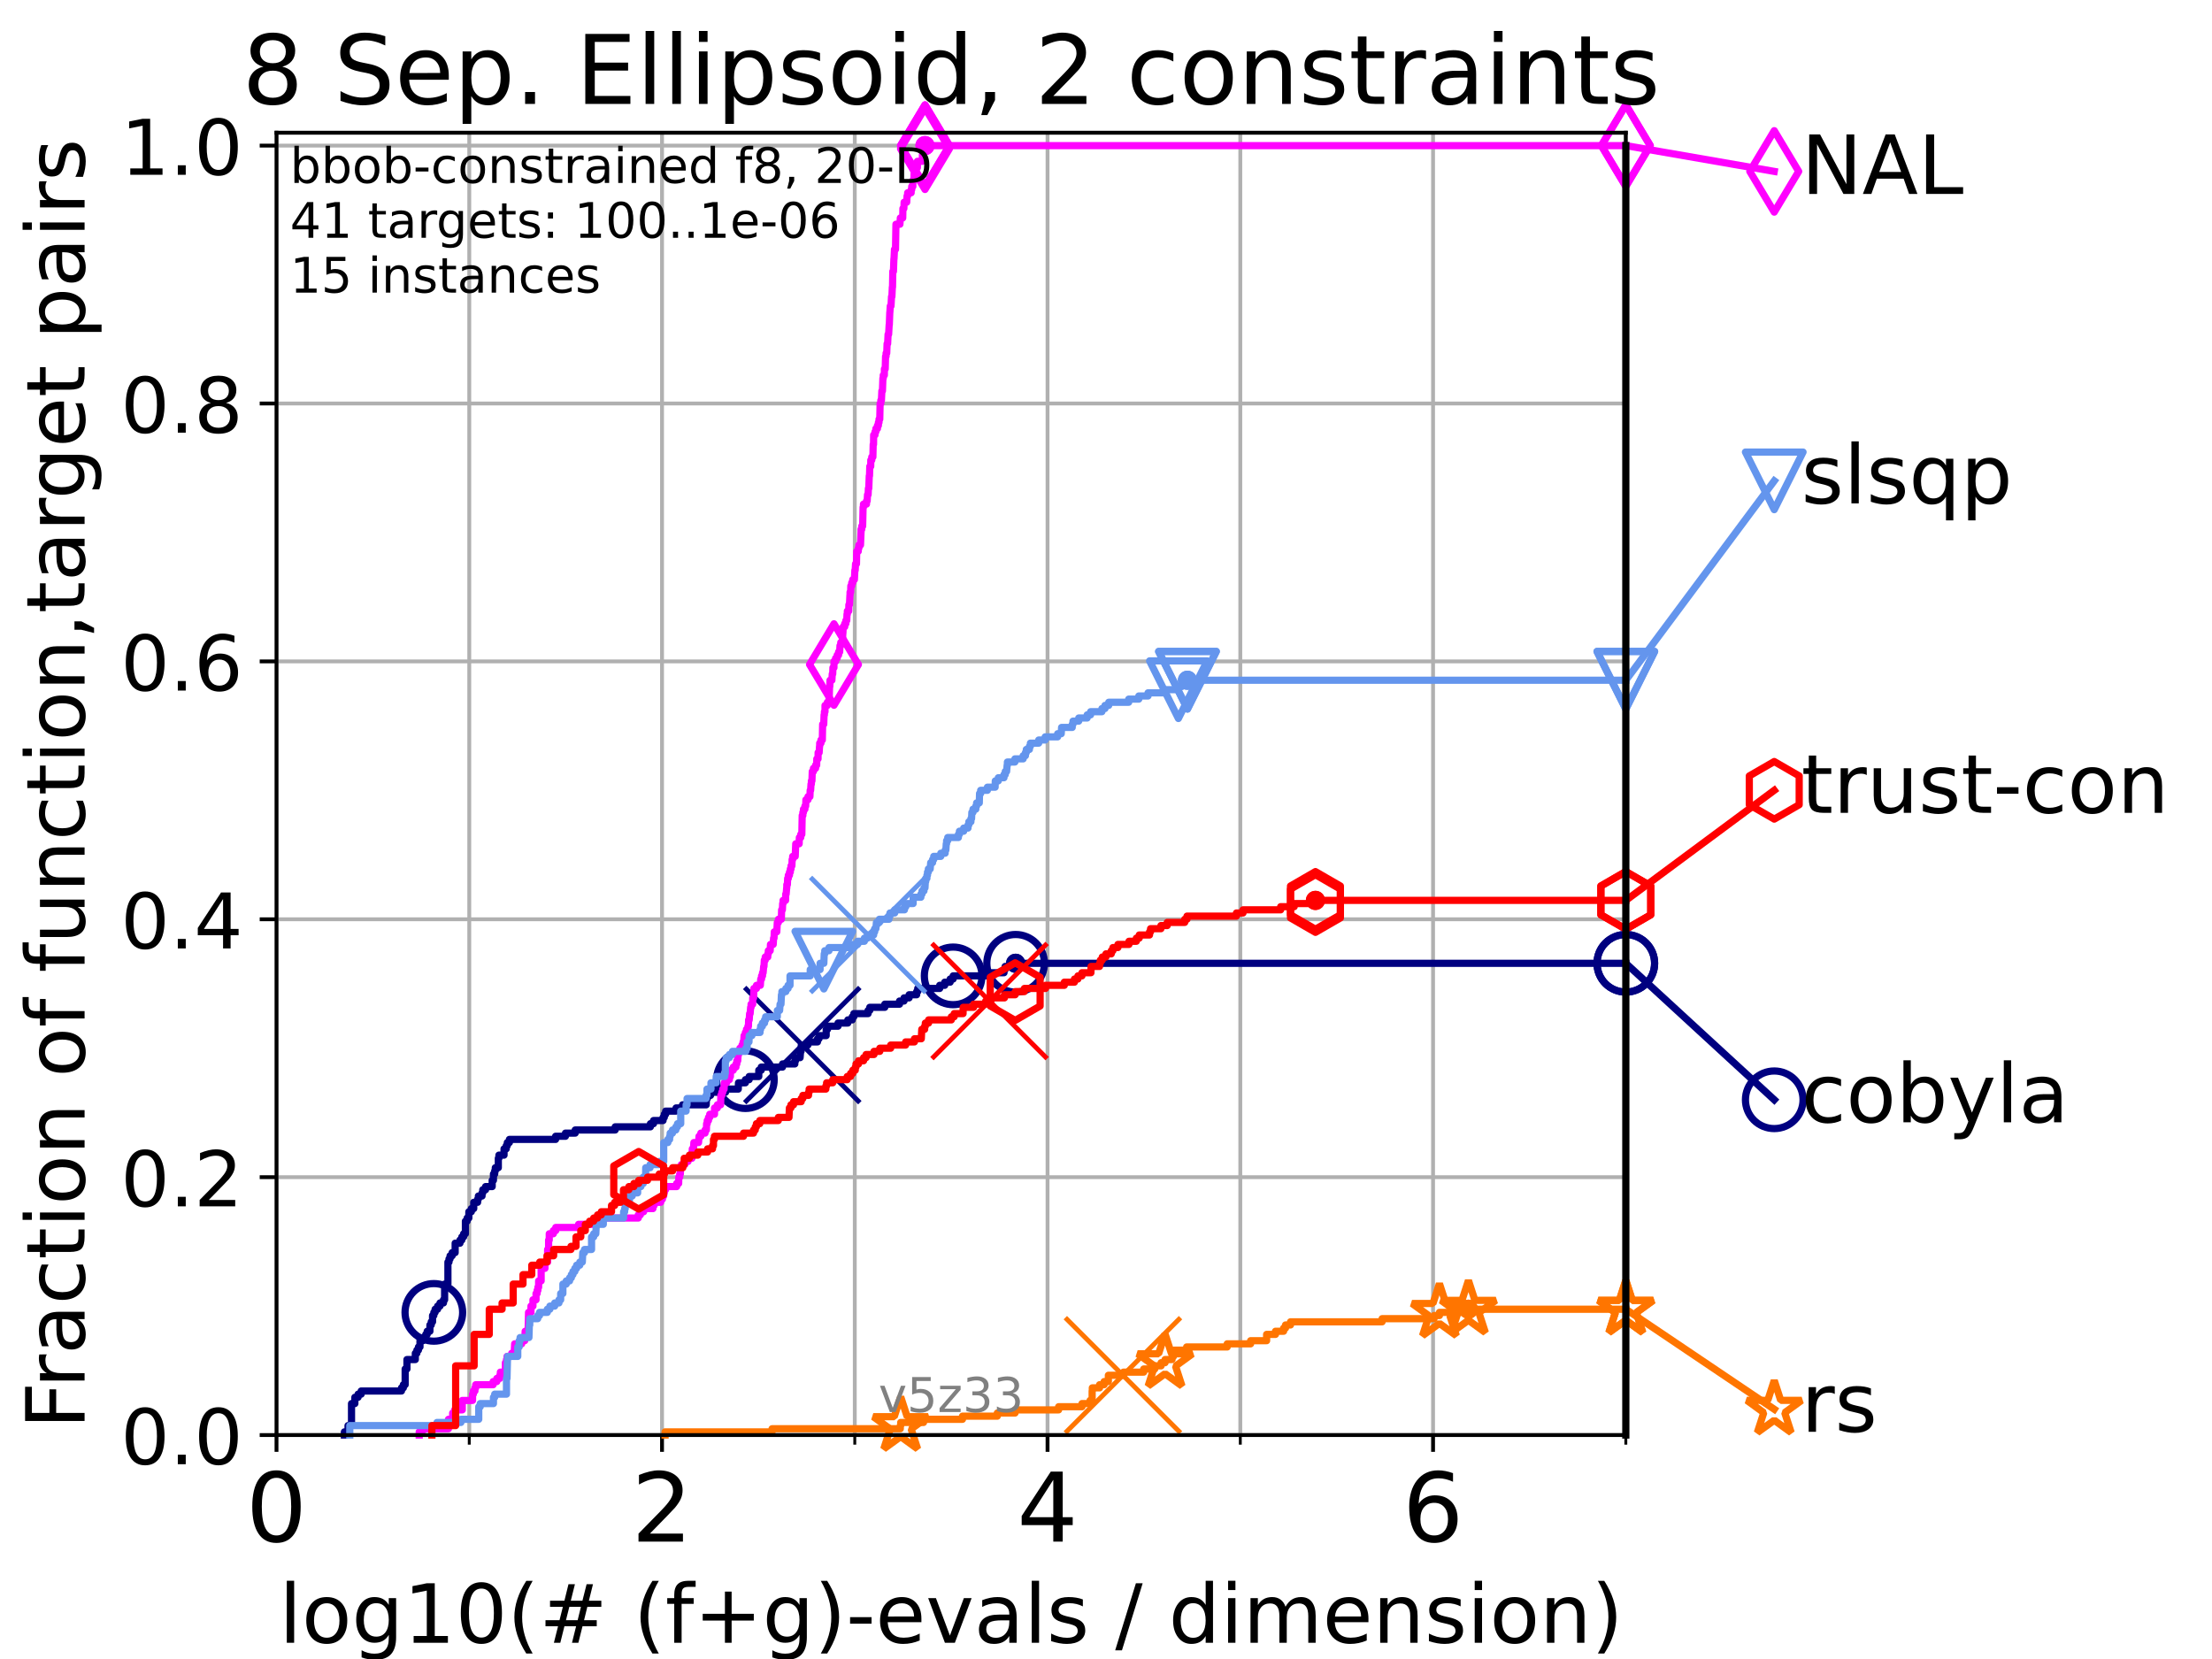<?xml version="1.0" encoding="utf-8" standalone="no"?>
<!DOCTYPE svg PUBLIC "-//W3C//DTD SVG 1.1//EN"
  "http://www.w3.org/Graphics/SVG/1.1/DTD/svg11.dtd">
<!-- Created with matplotlib (https://matplotlib.org/) -->
<svg height="345.6pt" version="1.1" viewBox="0 0 460.8 345.6" width="460.8pt" xmlns="http://www.w3.org/2000/svg" xmlns:xlink="http://www.w3.org/1999/xlink">
 <defs>
  <style type="text/css">*{stroke-linecap:butt;stroke-linejoin:round;}</style>
 </defs>
 <g id="figure_1">
  <g id="patch_1">
   <path d="M 0 345.6 
L 460.8 345.6 
L 460.8 0 
L 0 0 
z
" style="fill:#ffffff;"/>
  </g>
  <g id="axes_1">
   <g id="patch_2">
    <path d="M 57.6 298.944 
L 338.688 298.944 
L 338.688 27.648 
L 57.6 27.648 
z
" style="fill:#ffffff;"/>
   </g>
   <g id="matplotlib.axis_1">
    <g id="xtick_1">
     <g id="line2d_1">
      <path clip-path="url(#p31d3d1ecad)" d="M 57.6 298.944 
L 57.6 27.648 
" style="fill:none;stroke:#b0b0b0;stroke-linecap:square;stroke-width:0.8;"/>
     </g>
     <g id="line2d_2">
      <defs>
       <path d="M 0 0 
L 0 3.5 
" id="m1c99050339" style="stroke:#000000;stroke-width:0.8;"/>
      </defs>
      <g>
       <use style="stroke:#000000;stroke-width:0.8;" x="57.6" xlink:href="#m1c99050339" y="298.944"/>
      </g>
     </g>
     <g id="text_1">
      <!-- 0 -->
      <g transform="translate(51.237 321.141)scale(0.2 -0.2)">
       <defs>
        <path d="M 31.781 66.406 
Q 24.172 66.406 20.328 58.906 
Q 16.5 51.422 16.5 36.375 
Q 16.5 21.391 20.328 13.891 
Q 24.172 6.391 31.781 6.391 
Q 39.453 6.391 43.281 13.891 
Q 47.125 21.391 47.125 36.375 
Q 47.125 51.422 43.281 58.906 
Q 39.453 66.406 31.781 66.406 
z
M 31.781 74.219 
Q 44.047 74.219 50.516 64.516 
Q 56.984 54.828 56.984 36.375 
Q 56.984 17.969 50.516 8.266 
Q 44.047 -1.422 31.781 -1.422 
Q 19.531 -1.422 13.062 8.266 
Q 6.594 17.969 6.594 36.375 
Q 6.594 54.828 13.062 64.516 
Q 19.531 74.219 31.781 74.219 
z
" id="DejaVuSans-48"/>
       </defs>
       <use xlink:href="#DejaVuSans-48"/>
      </g>
     </g>
    </g>
    <g id="xtick_2">
     <g id="line2d_3">
      <path clip-path="url(#p31d3d1ecad)" d="M 137.911 298.944 
L 137.911 27.648 
" style="fill:none;stroke:#b0b0b0;stroke-linecap:square;stroke-width:0.8;"/>
     </g>
     <g id="line2d_4">
      <g>
       <use style="stroke:#000000;stroke-width:0.8;" x="137.911" xlink:href="#m1c99050339" y="298.944"/>
      </g>
     </g>
     <g id="text_2">
      <!-- 2 -->
      <g transform="translate(131.548 321.141)scale(0.2 -0.2)">
       <defs>
        <path d="M 19.188 8.297 
L 53.609 8.297 
L 53.609 0 
L 7.328 0 
L 7.328 8.297 
Q 12.938 14.109 22.625 23.891 
Q 32.328 33.688 34.812 36.531 
Q 39.547 41.844 41.422 45.531 
Q 43.312 49.219 43.312 52.781 
Q 43.312 58.594 39.234 62.25 
Q 35.156 65.922 28.609 65.922 
Q 23.969 65.922 18.812 64.312 
Q 13.672 62.703 7.812 59.422 
L 7.812 69.391 
Q 13.766 71.781 18.938 73 
Q 24.125 74.219 28.422 74.219 
Q 39.75 74.219 46.484 68.547 
Q 53.219 62.891 53.219 53.422 
Q 53.219 48.922 51.531 44.891 
Q 49.859 40.875 45.406 35.406 
Q 44.188 33.984 37.641 27.219 
Q 31.109 20.453 19.188 8.297 
z
" id="DejaVuSans-50"/>
       </defs>
       <use xlink:href="#DejaVuSans-50"/>
      </g>
     </g>
    </g>
    <g id="xtick_3">
     <g id="line2d_5">
      <path clip-path="url(#p31d3d1ecad)" d="M 218.222 298.944 
L 218.222 27.648 
" style="fill:none;stroke:#b0b0b0;stroke-linecap:square;stroke-width:0.8;"/>
     </g>
     <g id="line2d_6">
      <g>
       <use style="stroke:#000000;stroke-width:0.8;" x="218.222" xlink:href="#m1c99050339" y="298.944"/>
      </g>
     </g>
     <g id="text_3">
      <!-- 4 -->
      <g transform="translate(211.859 321.141)scale(0.2 -0.2)">
       <defs>
        <path d="M 37.797 64.312 
L 12.891 25.391 
L 37.797 25.391 
z
M 35.203 72.906 
L 47.609 72.906 
L 47.609 25.391 
L 58.016 25.391 
L 58.016 17.188 
L 47.609 17.188 
L 47.609 0 
L 37.797 0 
L 37.797 17.188 
L 4.891 17.188 
L 4.891 26.703 
z
" id="DejaVuSans-52"/>
       </defs>
       <use xlink:href="#DejaVuSans-52"/>
      </g>
     </g>
    </g>
    <g id="xtick_4">
     <g id="line2d_7">
      <path clip-path="url(#p31d3d1ecad)" d="M 298.533 298.944 
L 298.533 27.648 
" style="fill:none;stroke:#b0b0b0;stroke-linecap:square;stroke-width:0.8;"/>
     </g>
     <g id="line2d_8">
      <g>
       <use style="stroke:#000000;stroke-width:0.8;" x="298.533" xlink:href="#m1c99050339" y="298.944"/>
      </g>
     </g>
     <g id="text_4">
      <!-- 6 -->
      <g transform="translate(292.17 321.141)scale(0.2 -0.2)">
       <defs>
        <path d="M 33.016 40.375 
Q 26.375 40.375 22.484 35.828 
Q 18.609 31.297 18.609 23.391 
Q 18.609 15.531 22.484 10.953 
Q 26.375 6.391 33.016 6.391 
Q 39.656 6.391 43.531 10.953 
Q 47.406 15.531 47.406 23.391 
Q 47.406 31.297 43.531 35.828 
Q 39.656 40.375 33.016 40.375 
z
M 52.594 71.297 
L 52.594 62.312 
Q 48.875 64.062 45.094 64.984 
Q 41.312 65.922 37.594 65.922 
Q 27.828 65.922 22.672 59.328 
Q 17.531 52.734 16.797 39.406 
Q 19.672 43.656 24.016 45.922 
Q 28.375 48.188 33.594 48.188 
Q 44.578 48.188 50.953 41.516 
Q 57.328 34.859 57.328 23.391 
Q 57.328 12.156 50.688 5.359 
Q 44.047 -1.422 33.016 -1.422 
Q 20.359 -1.422 13.672 8.266 
Q 6.984 17.969 6.984 36.375 
Q 6.984 53.656 15.188 63.938 
Q 23.391 74.219 37.203 74.219 
Q 40.922 74.219 44.703 73.484 
Q 48.484 72.75 52.594 71.297 
z
" id="DejaVuSans-54"/>
       </defs>
       <use xlink:href="#DejaVuSans-54"/>
      </g>
     </g>
    </g>
    <g id="xtick_5">
     <g id="line2d_9">
      <path clip-path="url(#p31d3d1ecad)" d="M 97.755 298.944 
L 97.755 27.648 
" style="fill:none;stroke:#b0b0b0;stroke-linecap:square;stroke-width:0.8;"/>
     </g>
     <g id="line2d_10">
      <defs>
       <path d="M 0 0 
L 0 2 
" id="m6faa348b5b" style="stroke:#000000;stroke-width:0.6;"/>
      </defs>
      <g>
       <use style="stroke:#000000;stroke-width:0.6;" x="97.755" xlink:href="#m6faa348b5b" y="298.944"/>
      </g>
     </g>
    </g>
    <g id="xtick_6">
     <g id="line2d_11">
      <path clip-path="url(#p31d3d1ecad)" d="M 178.066 298.944 
L 178.066 27.648 
" style="fill:none;stroke:#b0b0b0;stroke-linecap:square;stroke-width:0.8;"/>
     </g>
     <g id="line2d_12">
      <g>
       <use style="stroke:#000000;stroke-width:0.6;" x="178.066" xlink:href="#m6faa348b5b" y="298.944"/>
      </g>
     </g>
    </g>
    <g id="xtick_7">
     <g id="line2d_13">
      <path clip-path="url(#p31d3d1ecad)" d="M 258.377 298.944 
L 258.377 27.648 
" style="fill:none;stroke:#b0b0b0;stroke-linecap:square;stroke-width:0.8;"/>
     </g>
     <g id="line2d_14">
      <g>
       <use style="stroke:#000000;stroke-width:0.6;" x="258.377" xlink:href="#m6faa348b5b" y="298.944"/>
      </g>
     </g>
    </g>
    <g id="xtick_8">
     <g id="line2d_15">
      <path clip-path="url(#p31d3d1ecad)" d="M 338.688 298.944 
L 338.688 27.648 
" style="fill:none;stroke:#b0b0b0;stroke-linecap:square;stroke-width:0.8;"/>
     </g>
     <g id="line2d_16">
      <g>
       <use style="stroke:#000000;stroke-width:0.6;" x="338.688" xlink:href="#m6faa348b5b" y="298.944"/>
      </g>
     </g>
    </g>
    <g id="text_5">
     <!-- log10(# (f+g)-evals / dimension) -->
     <g transform="translate(58.145 342.218)scale(0.17 -0.17)">
      <defs>
       <path d="M 9.422 75.984 
L 18.406 75.984 
L 18.406 0 
L 9.422 0 
z
" id="DejaVuSans-108"/>
       <path d="M 30.609 48.391 
Q 23.391 48.391 19.188 42.75 
Q 14.984 37.109 14.984 27.297 
Q 14.984 17.484 19.156 11.844 
Q 23.344 6.203 30.609 6.203 
Q 37.797 6.203 41.984 11.859 
Q 46.188 17.531 46.188 27.297 
Q 46.188 37.016 41.984 42.703 
Q 37.797 48.391 30.609 48.391 
z
M 30.609 56 
Q 42.328 56 49.016 48.375 
Q 55.719 40.766 55.719 27.297 
Q 55.719 13.875 49.016 6.219 
Q 42.328 -1.422 30.609 -1.422 
Q 18.844 -1.422 12.172 6.219 
Q 5.516 13.875 5.516 27.297 
Q 5.516 40.766 12.172 48.375 
Q 18.844 56 30.609 56 
z
" id="DejaVuSans-111"/>
       <path d="M 45.406 27.984 
Q 45.406 37.75 41.375 43.109 
Q 37.359 48.484 30.078 48.484 
Q 22.859 48.484 18.828 43.109 
Q 14.797 37.75 14.797 27.984 
Q 14.797 18.266 18.828 12.891 
Q 22.859 7.516 30.078 7.516 
Q 37.359 7.516 41.375 12.891 
Q 45.406 18.266 45.406 27.984 
z
M 54.391 6.781 
Q 54.391 -7.172 48.188 -13.984 
Q 42 -20.797 29.203 -20.797 
Q 24.469 -20.797 20.266 -20.094 
Q 16.062 -19.391 12.109 -17.922 
L 12.109 -9.188 
Q 16.062 -11.328 19.922 -12.344 
Q 23.781 -13.375 27.781 -13.375 
Q 36.625 -13.375 41.016 -8.766 
Q 45.406 -4.156 45.406 5.172 
L 45.406 9.625 
Q 42.625 4.781 38.281 2.391 
Q 33.938 0 27.875 0 
Q 17.828 0 11.672 7.656 
Q 5.516 15.328 5.516 27.984 
Q 5.516 40.672 11.672 48.328 
Q 17.828 56 27.875 56 
Q 33.938 56 38.281 53.609 
Q 42.625 51.219 45.406 46.391 
L 45.406 54.688 
L 54.391 54.688 
z
" id="DejaVuSans-103"/>
       <path d="M 12.406 8.297 
L 28.516 8.297 
L 28.516 63.922 
L 10.984 60.406 
L 10.984 69.391 
L 28.422 72.906 
L 38.281 72.906 
L 38.281 8.297 
L 54.391 8.297 
L 54.391 0 
L 12.406 0 
z
" id="DejaVuSans-49"/>
       <path d="M 31 75.875 
Q 24.469 64.656 21.281 53.656 
Q 18.109 42.672 18.109 31.391 
Q 18.109 20.125 21.312 9.062 
Q 24.516 -2 31 -13.188 
L 23.188 -13.188 
Q 15.875 -1.703 12.234 9.375 
Q 8.594 20.453 8.594 31.391 
Q 8.594 42.281 12.203 53.312 
Q 15.828 64.359 23.188 75.875 
z
" id="DejaVuSans-40"/>
       <path d="M 51.125 44 
L 36.922 44 
L 32.812 27.688 
L 47.125 27.688 
z
M 43.797 71.781 
L 38.719 51.516 
L 52.984 51.516 
L 58.109 71.781 
L 65.922 71.781 
L 60.891 51.516 
L 76.125 51.516 
L 76.125 44 
L 58.984 44 
L 54.984 27.688 
L 70.516 27.688 
L 70.516 20.219 
L 53.078 20.219 
L 48 0 
L 40.188 0 
L 45.219 20.219 
L 30.906 20.219 
L 25.875 0 
L 18.016 0 
L 23.094 20.219 
L 7.719 20.219 
L 7.719 27.688 
L 24.906 27.688 
L 29 44 
L 13.281 44 
L 13.281 51.516 
L 30.906 51.516 
L 35.891 71.781 
z
" id="DejaVuSans-35"/>
       <path id="DejaVuSans-32"/>
       <path d="M 37.109 75.984 
L 37.109 68.5 
L 28.516 68.5 
Q 23.688 68.5 21.797 66.547 
Q 19.922 64.594 19.922 59.516 
L 19.922 54.688 
L 34.719 54.688 
L 34.719 47.703 
L 19.922 47.703 
L 19.922 0 
L 10.891 0 
L 10.891 47.703 
L 2.297 47.703 
L 2.297 54.688 
L 10.891 54.688 
L 10.891 58.5 
Q 10.891 67.625 15.141 71.797 
Q 19.391 75.984 28.609 75.984 
z
" id="DejaVuSans-102"/>
       <path d="M 46 62.703 
L 46 35.5 
L 73.188 35.5 
L 73.188 27.203 
L 46 27.203 
L 46 0 
L 37.797 0 
L 37.797 27.203 
L 10.594 27.203 
L 10.594 35.5 
L 37.797 35.5 
L 37.797 62.703 
z
" id="DejaVuSans-43"/>
       <path d="M 8.016 75.875 
L 15.828 75.875 
Q 23.141 64.359 26.781 53.312 
Q 30.422 42.281 30.422 31.391 
Q 30.422 20.453 26.781 9.375 
Q 23.141 -1.703 15.828 -13.188 
L 8.016 -13.188 
Q 14.5 -2 17.703 9.062 
Q 20.906 20.125 20.906 31.391 
Q 20.906 42.672 17.703 53.656 
Q 14.5 64.656 8.016 75.875 
z
" id="DejaVuSans-41"/>
       <path d="M 4.891 31.391 
L 31.203 31.391 
L 31.203 23.391 
L 4.891 23.391 
z
" id="DejaVuSans-45"/>
       <path d="M 56.203 29.594 
L 56.203 25.203 
L 14.891 25.203 
Q 15.484 15.922 20.484 11.062 
Q 25.484 6.203 34.422 6.203 
Q 39.594 6.203 44.453 7.469 
Q 49.312 8.734 54.109 11.281 
L 54.109 2.781 
Q 49.266 0.734 44.188 -0.344 
Q 39.109 -1.422 33.891 -1.422 
Q 20.797 -1.422 13.156 6.188 
Q 5.516 13.812 5.516 26.812 
Q 5.516 40.234 12.766 48.109 
Q 20.016 56 32.328 56 
Q 43.359 56 49.781 48.891 
Q 56.203 41.797 56.203 29.594 
z
M 47.219 32.234 
Q 47.125 39.594 43.094 43.984 
Q 39.062 48.391 32.422 48.391 
Q 24.906 48.391 20.391 44.141 
Q 15.875 39.891 15.188 32.172 
z
" id="DejaVuSans-101"/>
       <path d="M 2.984 54.688 
L 12.5 54.688 
L 29.594 8.797 
L 46.688 54.688 
L 56.203 54.688 
L 35.688 0 
L 23.484 0 
z
" id="DejaVuSans-118"/>
       <path d="M 34.281 27.484 
Q 23.391 27.484 19.188 25 
Q 14.984 22.516 14.984 16.5 
Q 14.984 11.719 18.141 8.906 
Q 21.297 6.109 26.703 6.109 
Q 34.188 6.109 38.703 11.406 
Q 43.219 16.703 43.219 25.484 
L 43.219 27.484 
z
M 52.203 31.203 
L 52.203 0 
L 43.219 0 
L 43.219 8.297 
Q 40.141 3.328 35.547 0.953 
Q 30.953 -1.422 24.312 -1.422 
Q 15.922 -1.422 10.953 3.297 
Q 6 8.016 6 15.922 
Q 6 25.141 12.172 29.828 
Q 18.359 34.516 30.609 34.516 
L 43.219 34.516 
L 43.219 35.406 
Q 43.219 41.609 39.141 45 
Q 35.062 48.391 27.688 48.391 
Q 23 48.391 18.547 47.266 
Q 14.109 46.141 10.016 43.891 
L 10.016 52.203 
Q 14.938 54.109 19.578 55.047 
Q 24.219 56 28.609 56 
Q 40.484 56 46.344 49.844 
Q 52.203 43.703 52.203 31.203 
z
" id="DejaVuSans-97"/>
       <path d="M 44.281 53.078 
L 44.281 44.578 
Q 40.484 46.531 36.375 47.5 
Q 32.281 48.484 27.875 48.484 
Q 21.188 48.484 17.844 46.438 
Q 14.5 44.391 14.5 40.281 
Q 14.5 37.156 16.891 35.375 
Q 19.281 33.594 26.516 31.984 
L 29.594 31.297 
Q 39.156 29.25 43.188 25.516 
Q 47.219 21.781 47.219 15.094 
Q 47.219 7.469 41.188 3.016 
Q 35.156 -1.422 24.609 -1.422 
Q 20.219 -1.422 15.453 -0.562 
Q 10.688 0.297 5.422 2 
L 5.422 11.281 
Q 10.406 8.688 15.234 7.391 
Q 20.062 6.109 24.812 6.109 
Q 31.156 6.109 34.562 8.281 
Q 37.984 10.453 37.984 14.406 
Q 37.984 18.062 35.516 20.016 
Q 33.062 21.969 24.703 23.781 
L 21.578 24.516 
Q 13.234 26.266 9.516 29.906 
Q 5.812 33.547 5.812 39.891 
Q 5.812 47.609 11.281 51.797 
Q 16.75 56 26.812 56 
Q 31.781 56 36.172 55.266 
Q 40.578 54.547 44.281 53.078 
z
" id="DejaVuSans-115"/>
       <path d="M 25.391 72.906 
L 33.688 72.906 
L 8.297 -9.281 
L 0 -9.281 
z
" id="DejaVuSans-47"/>
       <path d="M 45.406 46.391 
L 45.406 75.984 
L 54.391 75.984 
L 54.391 0 
L 45.406 0 
L 45.406 8.203 
Q 42.578 3.328 38.25 0.953 
Q 33.938 -1.422 27.875 -1.422 
Q 17.969 -1.422 11.734 6.484 
Q 5.516 14.406 5.516 27.297 
Q 5.516 40.188 11.734 48.094 
Q 17.969 56 27.875 56 
Q 33.938 56 38.25 53.625 
Q 42.578 51.266 45.406 46.391 
z
M 14.797 27.297 
Q 14.797 17.391 18.875 11.75 
Q 22.953 6.109 30.078 6.109 
Q 37.203 6.109 41.297 11.75 
Q 45.406 17.391 45.406 27.297 
Q 45.406 37.203 41.297 42.844 
Q 37.203 48.484 30.078 48.484 
Q 22.953 48.484 18.875 42.844 
Q 14.797 37.203 14.797 27.297 
z
" id="DejaVuSans-100"/>
       <path d="M 9.422 54.688 
L 18.406 54.688 
L 18.406 0 
L 9.422 0 
z
M 9.422 75.984 
L 18.406 75.984 
L 18.406 64.594 
L 9.422 64.594 
z
" id="DejaVuSans-105"/>
       <path d="M 52 44.188 
Q 55.375 50.25 60.062 53.125 
Q 64.75 56 71.094 56 
Q 79.641 56 84.281 50.016 
Q 88.922 44.047 88.922 33.016 
L 88.922 0 
L 79.891 0 
L 79.891 32.719 
Q 79.891 40.578 77.094 44.375 
Q 74.312 48.188 68.609 48.188 
Q 61.625 48.188 57.562 43.547 
Q 53.516 38.922 53.516 30.906 
L 53.516 0 
L 44.484 0 
L 44.484 32.719 
Q 44.484 40.625 41.703 44.406 
Q 38.922 48.188 33.109 48.188 
Q 26.219 48.188 22.156 43.531 
Q 18.109 38.875 18.109 30.906 
L 18.109 0 
L 9.078 0 
L 9.078 54.688 
L 18.109 54.688 
L 18.109 46.188 
Q 21.188 51.219 25.484 53.609 
Q 29.781 56 35.688 56 
Q 41.656 56 45.828 52.969 
Q 50 49.953 52 44.188 
z
" id="DejaVuSans-109"/>
       <path d="M 54.891 33.016 
L 54.891 0 
L 45.906 0 
L 45.906 32.719 
Q 45.906 40.484 42.875 44.328 
Q 39.844 48.188 33.797 48.188 
Q 26.516 48.188 22.312 43.547 
Q 18.109 38.922 18.109 30.906 
L 18.109 0 
L 9.078 0 
L 9.078 54.688 
L 18.109 54.688 
L 18.109 46.188 
Q 21.344 51.125 25.703 53.562 
Q 30.078 56 35.797 56 
Q 45.219 56 50.047 50.172 
Q 54.891 44.344 54.891 33.016 
z
" id="DejaVuSans-110"/>
      </defs>
      <use xlink:href="#DejaVuSans-108"/>
      <use x="27.783" xlink:href="#DejaVuSans-111"/>
      <use x="88.965" xlink:href="#DejaVuSans-103"/>
      <use x="152.441" xlink:href="#DejaVuSans-49"/>
      <use x="216.064" xlink:href="#DejaVuSans-48"/>
      <use x="279.688" xlink:href="#DejaVuSans-40"/>
      <use x="318.701" xlink:href="#DejaVuSans-35"/>
      <use x="402.49" xlink:href="#DejaVuSans-32"/>
      <use x="434.277" xlink:href="#DejaVuSans-40"/>
      <use x="473.291" xlink:href="#DejaVuSans-102"/>
      <use x="508.496" xlink:href="#DejaVuSans-43"/>
      <use x="592.285" xlink:href="#DejaVuSans-103"/>
      <use x="655.762" xlink:href="#DejaVuSans-41"/>
      <use x="694.775" xlink:href="#DejaVuSans-45"/>
      <use x="730.859" xlink:href="#DejaVuSans-101"/>
      <use x="792.383" xlink:href="#DejaVuSans-118"/>
      <use x="851.562" xlink:href="#DejaVuSans-97"/>
      <use x="912.842" xlink:href="#DejaVuSans-108"/>
      <use x="940.625" xlink:href="#DejaVuSans-115"/>
      <use x="992.725" xlink:href="#DejaVuSans-32"/>
      <use x="1024.512" xlink:href="#DejaVuSans-47"/>
      <use x="1058.203" xlink:href="#DejaVuSans-32"/>
      <use x="1089.99" xlink:href="#DejaVuSans-100"/>
      <use x="1153.467" xlink:href="#DejaVuSans-105"/>
      <use x="1181.25" xlink:href="#DejaVuSans-109"/>
      <use x="1278.662" xlink:href="#DejaVuSans-101"/>
      <use x="1340.186" xlink:href="#DejaVuSans-110"/>
      <use x="1403.564" xlink:href="#DejaVuSans-115"/>
      <use x="1455.664" xlink:href="#DejaVuSans-105"/>
      <use x="1483.447" xlink:href="#DejaVuSans-111"/>
      <use x="1544.629" xlink:href="#DejaVuSans-110"/>
      <use x="1608.008" xlink:href="#DejaVuSans-41"/>
     </g>
    </g>
   </g>
   <g id="matplotlib.axis_2">
    <g id="ytick_1">
     <g id="line2d_17">
      <path clip-path="url(#p31d3d1ecad)" d="M 57.6 298.944 
L 338.688 298.944 
" style="fill:none;stroke:#b0b0b0;stroke-linecap:square;stroke-width:0.8;"/>
     </g>
     <g id="line2d_18">
      <defs>
       <path d="M 0 0 
L -3.5 0 
" id="mce09c18edc" style="stroke:#000000;stroke-width:0.8;"/>
      </defs>
      <g>
       <use style="stroke:#000000;stroke-width:0.8;" x="57.6" xlink:href="#mce09c18edc" y="298.944"/>
      </g>
     </g>
     <g id="text_6">
      <!-- 0.0 -->
      <g transform="translate(25.155 305.023)scale(0.16 -0.16)">
       <defs>
        <path d="M 10.688 12.406 
L 21 12.406 
L 21 0 
L 10.688 0 
z
" id="DejaVuSans-46"/>
       </defs>
       <use xlink:href="#DejaVuSans-48"/>
       <use x="63.623" xlink:href="#DejaVuSans-46"/>
       <use x="95.41" xlink:href="#DejaVuSans-48"/>
      </g>
     </g>
    </g>
    <g id="ytick_2">
     <g id="line2d_19">
      <path clip-path="url(#p31d3d1ecad)" d="M 57.6 245.222 
L 338.688 245.222 
" style="fill:none;stroke:#b0b0b0;stroke-linecap:square;stroke-width:0.8;"/>
     </g>
     <g id="line2d_20">
      <g>
       <use style="stroke:#000000;stroke-width:0.8;" x="57.6" xlink:href="#mce09c18edc" y="245.222"/>
      </g>
     </g>
     <g id="text_7">
      <!-- 0.2 -->
      <g transform="translate(25.155 251.301)scale(0.16 -0.16)">
       <use xlink:href="#DejaVuSans-48"/>
       <use x="63.623" xlink:href="#DejaVuSans-46"/>
       <use x="95.41" xlink:href="#DejaVuSans-50"/>
      </g>
     </g>
    </g>
    <g id="ytick_3">
     <g id="line2d_21">
      <path clip-path="url(#p31d3d1ecad)" d="M 57.6 191.5 
L 338.688 191.5 
" style="fill:none;stroke:#b0b0b0;stroke-linecap:square;stroke-width:0.8;"/>
     </g>
     <g id="line2d_22">
      <g>
       <use style="stroke:#000000;stroke-width:0.8;" x="57.6" xlink:href="#mce09c18edc" y="191.5"/>
      </g>
     </g>
     <g id="text_8">
      <!-- 0.4 -->
      <g transform="translate(25.155 197.579)scale(0.16 -0.16)">
       <use xlink:href="#DejaVuSans-48"/>
       <use x="63.623" xlink:href="#DejaVuSans-46"/>
       <use x="95.41" xlink:href="#DejaVuSans-52"/>
      </g>
     </g>
    </g>
    <g id="ytick_4">
     <g id="line2d_23">
      <path clip-path="url(#p31d3d1ecad)" d="M 57.6 137.778 
L 338.688 137.778 
" style="fill:none;stroke:#b0b0b0;stroke-linecap:square;stroke-width:0.8;"/>
     </g>
     <g id="line2d_24">
      <g>
       <use style="stroke:#000000;stroke-width:0.8;" x="57.6" xlink:href="#mce09c18edc" y="137.778"/>
      </g>
     </g>
     <g id="text_9">
      <!-- 0.6 -->
      <g transform="translate(25.155 143.857)scale(0.16 -0.16)">
       <use xlink:href="#DejaVuSans-48"/>
       <use x="63.623" xlink:href="#DejaVuSans-46"/>
       <use x="95.41" xlink:href="#DejaVuSans-54"/>
      </g>
     </g>
    </g>
    <g id="ytick_5">
     <g id="line2d_25">
      <path clip-path="url(#p31d3d1ecad)" d="M 57.6 84.056 
L 338.688 84.056 
" style="fill:none;stroke:#b0b0b0;stroke-linecap:square;stroke-width:0.8;"/>
     </g>
     <g id="line2d_26">
      <g>
       <use style="stroke:#000000;stroke-width:0.8;" x="57.6" xlink:href="#mce09c18edc" y="84.056"/>
      </g>
     </g>
     <g id="text_10">
      <!-- 0.8 -->
      <g transform="translate(25.155 90.135)scale(0.16 -0.16)">
       <defs>
        <path d="M 31.781 34.625 
Q 24.75 34.625 20.719 30.859 
Q 16.703 27.094 16.703 20.516 
Q 16.703 13.922 20.719 10.156 
Q 24.75 6.391 31.781 6.391 
Q 38.812 6.391 42.859 10.172 
Q 46.922 13.969 46.922 20.516 
Q 46.922 27.094 42.891 30.859 
Q 38.875 34.625 31.781 34.625 
z
M 21.922 38.812 
Q 15.578 40.375 12.031 44.719 
Q 8.5 49.078 8.5 55.328 
Q 8.5 64.062 14.719 69.141 
Q 20.953 74.219 31.781 74.219 
Q 42.672 74.219 48.875 69.141 
Q 55.078 64.062 55.078 55.328 
Q 55.078 49.078 51.531 44.719 
Q 48 40.375 41.703 38.812 
Q 48.828 37.156 52.797 32.312 
Q 56.781 27.484 56.781 20.516 
Q 56.781 9.906 50.312 4.234 
Q 43.844 -1.422 31.781 -1.422 
Q 19.734 -1.422 13.25 4.234 
Q 6.781 9.906 6.781 20.516 
Q 6.781 27.484 10.781 32.312 
Q 14.797 37.156 21.922 38.812 
z
M 18.312 54.391 
Q 18.312 48.734 21.844 45.562 
Q 25.391 42.391 31.781 42.391 
Q 38.141 42.391 41.719 45.562 
Q 45.312 48.734 45.312 54.391 
Q 45.312 60.062 41.719 63.234 
Q 38.141 66.406 31.781 66.406 
Q 25.391 66.406 21.844 63.234 
Q 18.312 60.062 18.312 54.391 
z
" id="DejaVuSans-56"/>
       </defs>
       <use xlink:href="#DejaVuSans-48"/>
       <use x="63.623" xlink:href="#DejaVuSans-46"/>
       <use x="95.41" xlink:href="#DejaVuSans-56"/>
      </g>
     </g>
    </g>
    <g id="ytick_6">
     <g id="line2d_27">
      <path clip-path="url(#p31d3d1ecad)" d="M 57.6 30.334 
L 338.688 30.334 
" style="fill:none;stroke:#b0b0b0;stroke-linecap:square;stroke-width:0.8;"/>
     </g>
     <g id="line2d_28">
      <g>
       <use style="stroke:#000000;stroke-width:0.8;" x="57.6" xlink:href="#mce09c18edc" y="30.334"/>
      </g>
     </g>
     <g id="text_11">
      <!-- 1.0 -->
      <g transform="translate(25.155 36.413)scale(0.16 -0.16)">
       <use xlink:href="#DejaVuSans-49"/>
       <use x="63.623" xlink:href="#DejaVuSans-46"/>
       <use x="95.41" xlink:href="#DejaVuSans-48"/>
      </g>
     </g>
    </g>
    <g id="text_12">
     <!-- Fraction of function,target pairs -->
     <g transform="translate(17.62 297.681)rotate(-90)scale(0.17 -0.17)">
      <defs>
       <path d="M 9.812 72.906 
L 51.703 72.906 
L 51.703 64.594 
L 19.672 64.594 
L 19.672 43.109 
L 48.578 43.109 
L 48.578 34.812 
L 19.672 34.812 
L 19.672 0 
L 9.812 0 
z
" id="DejaVuSans-70"/>
       <path d="M 41.109 46.297 
Q 39.594 47.172 37.812 47.578 
Q 36.031 48 33.891 48 
Q 26.266 48 22.188 43.047 
Q 18.109 38.094 18.109 28.812 
L 18.109 0 
L 9.078 0 
L 9.078 54.688 
L 18.109 54.688 
L 18.109 46.188 
Q 20.953 51.172 25.484 53.578 
Q 30.031 56 36.531 56 
Q 37.453 56 38.578 55.875 
Q 39.703 55.766 41.062 55.516 
z
" id="DejaVuSans-114"/>
       <path d="M 48.781 52.594 
L 48.781 44.188 
Q 44.969 46.297 41.141 47.344 
Q 37.312 48.391 33.406 48.391 
Q 24.656 48.391 19.812 42.844 
Q 14.984 37.312 14.984 27.297 
Q 14.984 17.281 19.812 11.734 
Q 24.656 6.203 33.406 6.203 
Q 37.312 6.203 41.141 7.25 
Q 44.969 8.297 48.781 10.406 
L 48.781 2.094 
Q 45.016 0.344 40.984 -0.531 
Q 36.969 -1.422 32.422 -1.422 
Q 20.062 -1.422 12.781 6.344 
Q 5.516 14.109 5.516 27.297 
Q 5.516 40.672 12.859 48.328 
Q 20.219 56 33.016 56 
Q 37.156 56 41.109 55.141 
Q 45.062 54.297 48.781 52.594 
z
" id="DejaVuSans-99"/>
       <path d="M 18.312 70.219 
L 18.312 54.688 
L 36.812 54.688 
L 36.812 47.703 
L 18.312 47.703 
L 18.312 18.016 
Q 18.312 11.328 20.141 9.422 
Q 21.969 7.516 27.594 7.516 
L 36.812 7.516 
L 36.812 0 
L 27.594 0 
Q 17.188 0 13.234 3.875 
Q 9.281 7.766 9.281 18.016 
L 9.281 47.703 
L 2.688 47.703 
L 2.688 54.688 
L 9.281 54.688 
L 9.281 70.219 
z
" id="DejaVuSans-116"/>
       <path d="M 8.5 21.578 
L 8.5 54.688 
L 17.484 54.688 
L 17.484 21.922 
Q 17.484 14.156 20.5 10.266 
Q 23.531 6.391 29.594 6.391 
Q 36.859 6.391 41.078 11.031 
Q 45.312 15.672 45.312 23.688 
L 45.312 54.688 
L 54.297 54.688 
L 54.297 0 
L 45.312 0 
L 45.312 8.406 
Q 42.047 3.422 37.719 1 
Q 33.406 -1.422 27.688 -1.422 
Q 18.266 -1.422 13.375 4.438 
Q 8.5 10.297 8.5 21.578 
z
M 31.109 56 
z
" id="DejaVuSans-117"/>
       <path d="M 11.719 12.406 
L 22.016 12.406 
L 22.016 4 
L 14.016 -11.625 
L 7.719 -11.625 
L 11.719 4 
z
" id="DejaVuSans-44"/>
       <path d="M 18.109 8.203 
L 18.109 -20.797 
L 9.078 -20.797 
L 9.078 54.688 
L 18.109 54.688 
L 18.109 46.391 
Q 20.953 51.266 25.266 53.625 
Q 29.594 56 35.594 56 
Q 45.562 56 51.781 48.094 
Q 58.016 40.188 58.016 27.297 
Q 58.016 14.406 51.781 6.484 
Q 45.562 -1.422 35.594 -1.422 
Q 29.594 -1.422 25.266 0.953 
Q 20.953 3.328 18.109 8.203 
z
M 48.688 27.297 
Q 48.688 37.203 44.609 42.844 
Q 40.531 48.484 33.406 48.484 
Q 26.266 48.484 22.188 42.844 
Q 18.109 37.203 18.109 27.297 
Q 18.109 17.391 22.188 11.75 
Q 26.266 6.109 33.406 6.109 
Q 40.531 6.109 44.609 11.75 
Q 48.688 17.391 48.688 27.297 
z
" id="DejaVuSans-112"/>
      </defs>
      <use xlink:href="#DejaVuSans-70"/>
      <use x="50.27" xlink:href="#DejaVuSans-114"/>
      <use x="91.383" xlink:href="#DejaVuSans-97"/>
      <use x="152.662" xlink:href="#DejaVuSans-99"/>
      <use x="207.643" xlink:href="#DejaVuSans-116"/>
      <use x="246.852" xlink:href="#DejaVuSans-105"/>
      <use x="274.635" xlink:href="#DejaVuSans-111"/>
      <use x="335.816" xlink:href="#DejaVuSans-110"/>
      <use x="399.195" xlink:href="#DejaVuSans-32"/>
      <use x="430.982" xlink:href="#DejaVuSans-111"/>
      <use x="492.164" xlink:href="#DejaVuSans-102"/>
      <use x="527.369" xlink:href="#DejaVuSans-32"/>
      <use x="559.156" xlink:href="#DejaVuSans-102"/>
      <use x="594.361" xlink:href="#DejaVuSans-117"/>
      <use x="657.74" xlink:href="#DejaVuSans-110"/>
      <use x="721.119" xlink:href="#DejaVuSans-99"/>
      <use x="776.1" xlink:href="#DejaVuSans-116"/>
      <use x="815.309" xlink:href="#DejaVuSans-105"/>
      <use x="843.092" xlink:href="#DejaVuSans-111"/>
      <use x="904.273" xlink:href="#DejaVuSans-110"/>
      <use x="967.652" xlink:href="#DejaVuSans-44"/>
      <use x="999.439" xlink:href="#DejaVuSans-116"/>
      <use x="1038.648" xlink:href="#DejaVuSans-97"/>
      <use x="1099.928" xlink:href="#DejaVuSans-114"/>
      <use x="1139.291" xlink:href="#DejaVuSans-103"/>
      <use x="1202.768" xlink:href="#DejaVuSans-101"/>
      <use x="1264.291" xlink:href="#DejaVuSans-116"/>
      <use x="1303.5" xlink:href="#DejaVuSans-32"/>
      <use x="1335.287" xlink:href="#DejaVuSans-112"/>
      <use x="1398.764" xlink:href="#DejaVuSans-97"/>
      <use x="1460.043" xlink:href="#DejaVuSans-105"/>
      <use x="1487.826" xlink:href="#DejaVuSans-114"/>
      <use x="1528.939" xlink:href="#DejaVuSans-115"/>
     </g>
    </g>
   </g>
   <g id="line2d_29">
    <defs>
     <path d="M 0 1.5 
C 0.398 1.5 0.779 1.342 1.061 1.061 
C 1.342 0.779 1.5 0.398 1.5 0 
C 1.5 -0.398 1.342 -0.779 1.061 -1.061 
C 0.779 -1.342 0.398 -1.5 0 -1.5 
C -0.398 -1.5 -0.779 -1.342 -1.061 -1.061 
C -1.342 -0.779 -1.5 -0.398 -1.5 0 
C -1.5 0.398 -1.342 0.779 -1.061 1.061 
C -0.779 1.342 -0.398 1.5 0 1.5 
z
" id="m6af1d8c259" style="stroke:#000080;"/>
    </defs>
    <g>
     <use style="fill:#000080;stroke:#000080;" x="211.574" xlink:href="#m6af1d8c259" y="200.672"/>
     <use style="fill:#000080;stroke:#000080;" x="211.574" xlink:href="#m6af1d8c259" y="200.672"/>
    </g>
   </g>
   <g id="line2d_30">
    <path d="M 71.742 298.944 
L 71.742 298.289 
L 72.5 298.289 
L 72.5 296.979 
L 73.227 296.979 
L 73.227 292.393 
L 73.925 292.393 
L 73.925 291.082 
L 74.596 291.082 
L 74.596 290.427 
L 75.242 290.427 
L 75.242 289.772 
L 83.635 289.772 
L 83.635 289.117 
L 84.023 289.117 
L 84.023 288.462 
L 84.402 288.462 
L 84.402 285.186 
L 84.773 285.186 
L 84.773 283.22 
L 86.518 283.22 
L 86.518 281.91 
L 86.847 281.91 
L 86.847 281.255 
L 87.17 281.255 
L 87.17 280.6 
L 87.487 280.6 
L 87.487 279.29 
L 88.105 279.29 
L 88.105 278.634 
L 88.701 278.634 
L 88.701 277.979 
L 88.992 277.979 
L 88.992 277.324 
L 89.559 277.324 
L 89.559 276.014 
L 89.836 276.014 
L 89.836 275.359 
L 90.108 275.359 
L 90.108 274.048 
L 90.377 274.048 
L 90.377 273.393 
L 90.641 273.393 
L 90.641 272.738 
L 91.158 272.738 
L 91.158 272.083 
L 91.659 272.083 
L 91.659 271.428 
L 92.386 271.428 
L 92.386 270.773 
L 92.622 270.773 
L 92.622 267.497 
L 93.31 267.497 
L 93.31 262.911 
L 93.534 262.911 
L 93.534 262.256 
L 93.755 262.256 
L 93.755 261.601 
L 94.188 261.601 
L 94.188 260.946 
L 94.818 260.946 
L 94.818 258.98 
L 95.821 258.98 
L 95.821 258.325 
L 96.206 258.325 
L 96.206 257.67 
L 96.583 257.67 
L 96.583 257.015 
L 96.952 257.015 
L 96.952 254.394 
L 97.314 254.394 
L 97.314 253.739 
L 97.668 253.739 
L 97.668 252.429 
L 98.186 252.429 
L 98.186 251.773 
L 98.689 251.773 
L 98.689 250.463 
L 99.497 250.463 
L 99.497 249.808 
L 99.654 249.808 
L 99.654 249.153 
L 100.419 249.153 
L 100.419 248.498 
L 100.568 248.498 
L 100.568 247.843 
L 101.152 247.843 
L 101.152 247.187 
L 102.531 247.187 
L 102.531 245.877 
L 102.794 245.877 
L 102.794 244.567 
L 103.054 244.567 
L 103.054 243.912 
L 103.182 243.912 
L 103.182 243.257 
L 103.809 243.257 
L 103.809 241.291 
L 103.932 241.291 
L 103.932 240.636 
L 105 240.636 
L 105 239.326 
L 105.454 239.326 
L 105.454 238.671 
L 105.677 238.671 
L 105.677 238.015 
L 106.115 238.015 
L 106.115 237.36 
L 115.742 237.36 
L 115.742 236.705 
L 117.793 236.705 
L 117.793 236.05 
L 119.826 236.05 
L 119.826 235.395 
L 128.154 235.395 
L 128.154 234.74 
L 135.492 234.74 
L 135.492 234.085 
L 136.141 234.085 
L 136.141 233.429 
L 138.127 233.429 
L 138.127 232.774 
L 138.384 232.774 
L 138.384 232.119 
L 138.67 232.119 
L 138.67 231.464 
L 140.834 231.464 
L 140.834 230.809 
L 142.182 230.809 
L 142.182 230.154 
L 147.118 230.154 
L 147.16 228.843 
L 147.353 228.843 
L 147.353 228.188 
L 148.03 228.188 
L 148.03 227.533 
L 151.15 227.533 
L 151.15 226.878 
L 153.796 226.878 
L 153.838 225.568 
L 155.281 225.568 
L 155.281 224.912 
L 156.062 224.912 
L 156.062 224.257 
L 158.067 224.257 
L 158.067 222.947 
L 158.581 222.947 
L 158.581 222.292 
L 163.01 222.292 
L 163.01 221.637 
L 165.578 221.637 
L 165.578 220.982 
L 165.722 220.982 
L 165.722 220.326 
L 166.674 220.326 
L 166.771 219.016 
L 166.881 219.016 
L 166.93 217.706 
L 168.302 217.706 
L 168.302 217.051 
L 170.297 217.051 
L 170.297 216.396 
L 170.61 216.396 
L 170.61 215.74 
L 172.109 215.74 
L 172.109 214.43 
L 172.394 214.43 
L 172.394 213.775 
L 174.578 213.775 
L 174.578 213.12 
L 176.615 213.12 
L 176.615 212.465 
L 177.541 212.465 
L 177.541 211.81 
L 177.865 211.81 
L 177.865 211.154 
L 180.834 211.154 
L 180.834 210.499 
L 181.188 210.499 
L 181.188 209.844 
L 184.318 209.844 
L 184.318 209.189 
L 187.386 209.189 
L 187.386 208.534 
L 188.328 208.534 
L 188.328 207.879 
L 189.382 207.879 
L 189.382 207.224 
L 190.955 207.224 
L 190.955 206.568 
L 191.177 206.568 
L 191.177 205.913 
L 195.757 205.913 
L 195.757 205.258 
L 196.804 205.258 
L 196.804 204.603 
L 197.933 204.603 
L 197.933 203.948 
L 198.56 203.948 
L 198.56 203.293 
L 206.056 203.293 
L 206.056 202.638 
L 209.151 202.638 
L 209.151 201.982 
L 209.39 201.982 
L 209.39 201.327 
L 211.574 201.327 
L 211.574 200.672 
L 338.688 200.672 
L 338.688 200.672 
" style="fill:none;stroke:#000080;stroke-linecap:square;stroke-width:1.5;"/>
   </g>
   <g id="line2d_31">
    <defs>
     <path d="M 0 6 
C 1.591 6 3.117 5.368 4.243 4.243 
C 5.368 3.117 6 1.591 6 0 
C 6 -1.591 5.368 -3.117 4.243 -4.243 
C 3.117 -5.368 1.591 -6 0 -6 
C -1.591 -6 -3.117 -5.368 -4.243 -4.243 
C -5.368 -3.117 -6 -1.591 -6 0 
C -6 1.591 -5.368 3.117 -4.243 4.243 
C -3.117 5.368 -1.591 6 0 6 
z
" id="m35977664d5" style="stroke:#000080;stroke-width:1.5;"/>
    </defs>
    <g>
     <use style="fill-opacity:0;stroke:#000080;stroke-width:1.5;" x="90.377" xlink:href="#m35977664d5" y="273.393"/>
     <use style="fill-opacity:0;stroke:#000080;stroke-width:1.5;" x="155.281" xlink:href="#m35977664d5" y="224.912"/>
     <use style="fill-opacity:0;stroke:#000080;stroke-width:1.5;" x="198.56" xlink:href="#m35977664d5" y="203.293"/>
     <use style="fill-opacity:0;stroke:#000080;stroke-width:1.5;" x="211.574" xlink:href="#m35977664d5" y="200.672"/>
     <use style="fill-opacity:0;stroke:#000080;stroke-width:1.5;" x="338.688" xlink:href="#m35977664d5" y="200.672"/>
    </g>
   </g>
   <g id="line2d_32">
    <path style="fill:none;stroke:#000080;stroke-linecap:square;stroke-width:1.5;"/>
    <g/>
   </g>
   <g id="line2d_33">
    <path clip-path="url(#p31d3d1ecad)" d="M 167.124 217.706 
" style="fill:none;stroke:#000080;stroke-linecap:square;stroke-width:1.5;"/>
    <defs>
     <path d="M -12 12 
L 12 -12 
M -12 -12 
L 12 12 
" id="ma0fbbece8d" style="stroke:#000080;"/>
    </defs>
    <g clip-path="url(#p31d3d1ecad)">
     <use style="fill:#000080;stroke:#000080;" x="167.124" xlink:href="#ma0fbbece8d" y="217.706"/>
    </g>
   </g>
   <g id="line2d_34">
    <defs>
     <path d="M 0 1.5 
C 0.398 1.5 0.779 1.342 1.061 1.061 
C 1.342 0.779 1.5 0.398 1.5 0 
C 1.5 -0.398 1.342 -0.779 1.061 -1.061 
C 0.779 -1.342 0.398 -1.5 0 -1.5 
C -0.398 -1.5 -0.779 -1.342 -1.061 -1.061 
C -1.342 -0.779 -1.5 -0.398 -1.5 0 
C -1.5 0.398 -1.342 0.779 -1.061 1.061 
C -0.779 1.342 -0.398 1.5 0 1.5 
z
" id="m09359fdcbc" style="stroke:#ff00ff;"/>
    </defs>
    <g>
     <use style="fill:#ff00ff;stroke:#ff00ff;" x="192.693" xlink:href="#m09359fdcbc" y="30.334"/>
     <use style="fill:#ff00ff;stroke:#ff00ff;" x="192.693" xlink:href="#m09359fdcbc" y="30.334"/>
    </g>
   </g>
   <g id="line2d_35">
    <path d="M 87.33 298.944 
L 87.33 298.289 
L 87.952 298.289 
L 87.952 297.634 
L 93.422 297.634 
L 93.422 295.668 
L 94.295 295.668 
L 94.295 294.358 
L 94.715 294.358 
L 94.715 293.703 
L 96.301 293.703 
L 96.301 291.737 
L 98.439 291.737 
L 98.439 290.427 
L 98.606 290.427 
L 98.606 289.772 
L 98.935 289.772 
L 98.935 289.117 
L 99.098 289.117 
L 99.098 288.462 
L 102.729 288.462 
L 102.729 287.807 
L 103.498 287.807 
L 103.498 287.151 
L 104.115 287.151 
L 104.115 286.496 
L 104.235 286.496 
L 104.235 285.841 
L 105.285 285.841 
L 105.285 283.876 
L 105.51 283.876 
L 105.51 283.22 
L 105.622 283.22 
L 105.622 282.565 
L 106.594 282.565 
L 106.594 281.91 
L 107.111 281.91 
L 107.213 279.945 
L 108.671 279.945 
L 108.671 279.29 
L 109.312 279.29 
L 109.402 277.324 
L 110.017 277.324 
L 110.103 273.393 
L 110.611 273.393 
L 110.611 272.083 
L 111.023 272.083 
L 111.023 270.773 
L 111.663 270.773 
L 111.663 269.462 
L 111.897 269.462 
L 111.897 268.807 
L 112.052 268.807 
L 112.052 268.152 
L 112.205 268.152 
L 112.205 266.842 
L 112.73 266.842 
L 112.73 264.221 
L 113.524 264.221 
L 113.524 262.911 
L 114.08 262.911 
L 114.08 260.29 
L 114.284 260.29 
L 114.284 258.325 
L 114.419 258.325 
L 114.419 257.015 
L 115.27 257.015 
L 115.27 256.36 
L 115.773 256.36 
L 115.773 255.704 
L 120.525 255.704 
L 120.525 255.049 
L 123.514 255.049 
L 123.514 254.394 
L 124.178 254.394 
L 124.178 253.739 
L 132.964 253.739 
L 132.964 253.084 
L 133.398 253.084 
L 133.398 252.429 
L 134.085 252.429 
L 134.085 251.773 
L 136.015 251.773 
L 136.015 251.118 
L 136.266 251.118 
L 136.266 250.463 
L 137.63 250.463 
L 137.63 249.808 
L 137.998 249.808 
L 137.998 249.153 
L 138.256 249.153 
L 138.256 248.498 
L 138.375 248.498 
L 138.375 247.843 
L 138.645 247.843 
L 138.645 247.187 
L 140.959 247.187 
L 140.959 246.532 
L 141.379 246.532 
L 141.407 245.222 
L 141.592 245.222 
L 141.592 244.567 
L 141.732 244.567 
L 141.774 243.257 
L 141.941 243.257 
L 141.941 242.601 
L 142.66 242.601 
L 142.66 241.946 
L 143.337 241.946 
L 143.337 241.291 
L 144.148 241.291 
L 144.221 239.326 
L 144.463 239.326 
L 144.546 238.015 
L 145.52 238.015 
L 145.621 236.705 
L 145.998 236.705 
L 145.998 236.05 
L 146.875 236.05 
L 146.875 235.395 
L 147.154 235.395 
L 147.195 234.085 
L 147.328 234.085 
L 147.328 233.429 
L 147.59 233.429 
L 147.59 232.774 
L 147.849 232.774 
L 147.849 232.119 
L 148.845 232.119 
L 148.845 230.809 
L 149.441 230.809 
L 149.441 230.154 
L 150.12 230.154 
L 150.164 228.188 
L 150.378 228.188 
L 150.378 227.533 
L 150.573 227.533 
L 150.573 226.878 
L 150.85 226.878 
L 150.875 225.568 
L 151.381 225.568 
L 151.381 224.912 
L 151.944 224.912 
L 151.944 224.257 
L 152.153 224.257 
L 152.176 222.947 
L 152.752 222.947 
L 152.752 222.292 
L 153.309 222.292 
L 153.309 221.637 
L 153.495 221.637 
L 153.495 220.982 
L 153.68 220.982 
L 153.771 219.671 
L 153.862 219.671 
L 153.862 219.016 
L 154.133 219.016 
L 154.133 218.361 
L 154.574 218.361 
L 154.574 217.706 
L 154.794 217.706 
L 154.794 217.051 
L 154.92 217.051 
L 155.005 215.74 
L 155.271 215.74 
L 155.271 215.085 
L 155.508 215.085 
L 155.508 214.43 
L 155.804 214.43 
L 155.804 213.775 
L 155.916 213.775 
L 155.947 212.465 
L 156.077 212.465 
L 156.157 211.154 
L 156.267 211.154 
L 156.37 209.844 
L 156.461 209.844 
L 156.461 209.189 
L 156.8 209.189 
L 156.8 207.879 
L 156.988 207.879 
L 157.047 205.913 
L 157.591 205.913 
L 157.591 205.258 
L 158.396 205.258 
L 158.476 203.948 
L 158.647 203.948 
L 158.647 203.293 
L 158.848 203.293 
L 158.848 202.638 
L 158.973 202.638 
L 159.083 201.327 
L 159.15 201.327 
L 159.222 200.017 
L 159.411 200.017 
L 159.411 199.362 
L 159.937 199.362 
L 159.937 198.707 
L 160.05 198.707 
L 160.05 198.052 
L 160.442 198.052 
L 160.504 196.741 
L 161.073 196.741 
L 161.151 195.431 
L 161.247 195.431 
L 161.293 194.121 
L 161.819 194.121 
L 161.925 192.155 
L 162.161 192.155 
L 162.161 191.5 
L 162.771 191.5 
L 162.825 189.535 
L 162.987 189.535 
L 163.041 188.224 
L 163.124 188.224 
L 163.124 187.569 
L 163.65 187.569 
L 163.677 186.259 
L 163.769 186.259 
L 163.879 184.949 
L 163.903 184.949 
L 163.903 184.293 
L 164.024 184.293 
L 164.083 182.983 
L 164.222 182.983 
L 164.222 182.328 
L 164.46 182.328 
L 164.46 181.673 
L 164.638 181.673 
L 164.638 181.018 
L 164.788 181.018 
L 164.788 180.363 
L 164.97 180.363 
L 165.014 179.052 
L 165.128 179.052 
L 165.128 178.397 
L 165.658 178.397 
L 165.768 175.777 
L 166.48 175.777 
L 166.517 174.466 
L 166.813 174.466 
L 166.813 173.811 
L 167.034 173.811 
L 167.113 169.88 
L 167.252 169.88 
L 167.252 169.225 
L 167.375 169.225 
L 167.375 168.57 
L 167.678 168.57 
L 167.678 167.915 
L 167.842 167.915 
L 167.883 166.604 
L 168.321 166.604 
L 168.321 165.949 
L 168.722 165.949 
L 168.773 164.639 
L 168.868 164.639 
L 168.947 163.329 
L 169.024 163.329 
L 169.024 162.674 
L 169.14 162.674 
L 169.21 160.708 
L 169.455 160.708 
L 169.455 160.053 
L 169.9 160.053 
L 169.9 159.398 
L 170.13 159.398 
L 170.152 158.088 
L 170.414 158.088 
L 170.427 156.777 
L 170.645 156.777 
L 170.722 155.467 
L 170.756 155.467 
L 170.756 154.812 
L 171.017 154.812 
L 171.017 154.157 
L 171.305 154.157 
L 171.371 150.881 
L 171.6 150.881 
L 171.668 148.916 
L 171.739 148.916 
L 171.739 148.26 
L 171.864 148.26 
L 171.864 146.95 
L 172.357 146.95 
L 172.357 146.295 
L 172.716 146.295 
L 172.808 143.019 
L 172.86 143.019 
L 172.909 141.709 
L 173.299 141.709 
L 173.374 140.399 
L 173.47 140.399 
L 173.513 139.088 
L 173.727 139.088 
L 173.733 137.778 
L 174.072 137.778 
L 174.072 137.123 
L 174.402 137.123 
L 174.402 136.468 
L 174.69 136.468 
L 174.69 135.813 
L 174.917 135.813 
L 174.984 134.502 
L 175.146 134.502 
L 175.146 133.847 
L 175.47 133.847 
L 175.579 131.882 
L 175.596 131.882 
L 175.648 130.571 
L 175.971 130.571 
L 175.971 129.916 
L 176.209 129.916 
L 176.209 129.261 
L 176.393 129.261 
L 176.446 127.951 
L 176.517 127.951 
L 176.517 127.296 
L 176.808 127.296 
L 176.834 125.985 
L 176.959 125.985 
L 177.054 124.02 
L 177.08 124.02 
L 177.08 123.365 
L 177.205 123.365 
L 177.241 122.055 
L 177.429 122.055 
L 177.429 121.399 
L 177.641 121.399 
L 177.641 120.744 
L 177.986 120.744 
L 178.084 118.779 
L 178.158 118.779 
L 178.226 117.469 
L 178.422 117.469 
L 178.471 114.848 
L 178.794 114.848 
L 178.794 114.193 
L 178.919 114.193 
L 178.919 113.538 
L 179.258 113.538 
L 179.366 110.917 
L 179.373 110.917 
L 179.373 110.262 
L 179.518 110.262 
L 179.518 109.607 
L 179.705 109.607 
L 179.796 105.676 
L 179.872 105.676 
L 179.872 105.021 
L 180.507 105.021 
L 180.507 104.366 
L 180.644 104.366 
L 180.719 103.055 
L 180.843 103.055 
L 180.902 101.745 
L 180.981 101.745 
L 181.082 99.124 
L 181.135 99.124 
L 181.193 97.159 
L 181.389 97.159 
L 181.402 95.849 
L 181.604 95.849 
L 181.604 95.194 
L 181.839 95.194 
L 181.899 92.573 
L 181.976 92.573 
L 181.997 90.608 
L 182.278 90.608 
L 182.278 89.952 
L 182.458 89.952 
L 182.458 89.297 
L 182.785 89.297 
L 182.785 88.642 
L 182.987 88.642 
L 182.987 87.987 
L 183.117 87.987 
L 183.117 87.332 
L 183.271 87.332 
L 183.344 84.056 
L 183.493 84.056 
L 183.493 83.401 
L 183.617 83.401 
L 183.706 81.435 
L 183.828 81.435 
L 183.922 78.815 
L 183.996 78.815 
L 183.996 78.16 
L 184.226 78.16 
L 184.238 76.849 
L 184.408 76.849 
L 184.48 74.229 
L 184.587 74.229 
L 184.587 73.574 
L 184.724 73.574 
L 184.796 71.608 
L 184.911 71.608 
L 185.003 69.643 
L 185.118 69.643 
L 185.228 67.677 
L 185.259 67.677 
L 185.361 65.057 
L 185.376 65.057 
L 185.462 63.747 
L 185.613 63.747 
L 185.719 61.781 
L 185.801 61.781 
L 185.889 59.816 
L 185.928 59.816 
L 185.987 56.54 
L 186.119 56.54 
L 186.215 53.919 
L 186.239 53.919 
L 186.336 51.954 
L 186.55 51.954 
L 186.641 46.713 
L 187.47 46.713 
L 187.555 45.402 
L 188.056 45.402 
L 188.091 43.437 
L 188.294 43.437 
L 188.344 42.127 
L 188.884 42.127 
L 188.955 40.816 
L 189.082 40.816 
L 189.082 40.161 
L 189.81 40.161 
L 189.81 39.506 
L 189.927 39.506 
L 189.927 38.851 
L 190.16 38.851 
L 190.187 37.541 
L 190.406 37.541 
L 190.406 36.23 
L 190.718 36.23 
L 190.718 34.92 
L 191.111 34.92 
L 191.111 33.61 
L 192.149 33.61 
L 192.149 32.3 
L 192.273 32.3 
L 192.273 31.644 
L 192.445 31.644 
L 192.445 30.989 
L 192.693 30.989 
L 192.693 30.334 
L 338.688 30.334 
L 338.688 30.334 
" style="fill:none;stroke:#ff00ff;stroke-linecap:square;stroke-width:1.5;"/>
   </g>
   <g id="line2d_36">
    <defs>
     <path d="M -0 8.485 
L 5.091 0 
L 0 -8.485 
L -5.091 -0 
z
" id="m001b83cfed" style="stroke:#ff00ff;stroke-linejoin:miter;stroke-width:1.5;"/>
    </defs>
    <g>
     <use style="fill-opacity:0;stroke:#ff00ff;stroke-linejoin:miter;stroke-width:1.5;" x="173.733" xlink:href="#m001b83cfed" y="138.433"/>
     <use style="fill-opacity:0;stroke:#ff00ff;stroke-linejoin:miter;stroke-width:1.5;" x="192.693" xlink:href="#m001b83cfed" y="30.989"/>
     <use style="fill-opacity:0;stroke:#ff00ff;stroke-linejoin:miter;stroke-width:1.5;" x="192.693" xlink:href="#m001b83cfed" y="30.334"/>
     <use style="fill-opacity:0;stroke:#ff00ff;stroke-linejoin:miter;stroke-width:1.5;" x="192.693" xlink:href="#m001b83cfed" y="30.334"/>
     <use style="fill-opacity:0;stroke:#ff00ff;stroke-linejoin:miter;stroke-width:1.5;" x="338.688" xlink:href="#m001b83cfed" y="30.334"/>
    </g>
   </g>
   <g id="line2d_37">
    <path style="fill:none;stroke:#ff00ff;stroke-linecap:square;stroke-width:1.5;"/>
    <g/>
   </g>
   <g id="line2d_38">
    <defs>
     <path d="M 0 1.5 
C 0.398 1.5 0.779 1.342 1.061 1.061 
C 1.342 0.779 1.5 0.398 1.5 0 
C 1.5 -0.398 1.342 -0.779 1.061 -1.061 
C 0.779 -1.342 0.398 -1.5 0 -1.5 
C -0.398 -1.5 -0.779 -1.342 -1.061 -1.061 
C -1.342 -0.779 -1.5 -0.398 -1.5 0 
C -1.5 0.398 -1.342 0.779 -1.061 1.061 
C -0.779 1.342 -0.398 1.5 0 1.5 
z
" id="mc4186dd1f1" style="stroke:#ff7500;"/>
    </defs>
    <g>
     <use style="fill:#ff7500;stroke:#ff7500;" x="305.902" xlink:href="#mc4186dd1f1" y="272.738"/>
     <use style="fill:#ff7500;stroke:#ff7500;" x="305.902" xlink:href="#mc4186dd1f1" y="272.738"/>
    </g>
   </g>
   <g id="line2d_39">
    <path d="M 138.544 298.944 
L 138.544 298.289 
L 160.835 298.289 
L 160.835 297.634 
L 187.549 297.634 
L 187.549 296.979 
L 187.631 296.979 
L 187.631 296.323 
L 192.391 296.323 
L 192.391 295.668 
L 200.501 295.668 
L 200.501 295.013 
L 207.756 295.013 
L 207.756 294.358 
L 211.453 294.358 
L 211.453 293.703 
L 220.532 293.703 
L 220.532 293.048 
L 225.395 293.048 
L 225.395 292.393 
L 227.086 292.393 
L 227.086 291.737 
L 227.512 291.737 
L 227.512 289.772 
L 227.549 289.772 
L 227.549 289.117 
L 229.061 289.117 
L 229.061 288.462 
L 230.01 288.462 
L 230.01 287.807 
L 230.891 287.807 
L 230.891 286.496 
L 234.046 286.496 
L 234.046 285.841 
L 238.25 285.841 
L 238.25 285.186 
L 240.556 285.186 
L 240.556 284.531 
L 241.88 284.531 
L 241.88 283.876 
L 242.702 283.876 
L 242.702 283.22 
L 244.165 283.22 
L 244.165 282.565 
L 244.466 282.565 
L 244.466 281.91 
L 244.628 281.91 
L 244.628 281.255 
L 247.196 281.255 
L 247.196 280.6 
L 255.647 280.6 
L 255.647 279.945 
L 260.528 279.945 
L 260.528 279.29 
L 263.859 279.29 
L 263.859 278.634 
L 263.859 278.634 
L 263.859 277.979 
L 265.707 277.979 
L 265.707 277.324 
L 267.399 277.324 
L 267.399 276.669 
L 267.797 276.669 
L 267.797 276.014 
L 268.84 276.014 
L 268.84 275.359 
L 287.92 275.359 
L 287.92 274.704 
L 298.743 274.704 
L 298.743 274.048 
L 299.86 274.048 
L 299.86 273.393 
L 305.902 273.393 
L 305.902 272.738 
L 338.688 272.738 
" style="fill:none;stroke:#ff7500;stroke-linecap:square;stroke-width:1.5;"/>
   </g>
   <g id="line2d_40">
    <defs>
     <path d="M 0 -6 
L -1.347 -1.854 
L -5.706 -1.854 
L -2.18 0.708 
L -3.527 4.854 
L -0 2.292 
L 3.527 4.854 
L 2.18 0.708 
L 5.706 -1.854 
L 1.347 -1.854 
z
" id="mf15a54902e" style="stroke:#ff7500;stroke-linejoin:bevel;stroke-width:1.5;"/>
    </defs>
    <g>
     <use style="fill-opacity:0;stroke:#ff7500;stroke-linejoin:bevel;stroke-width:1.5;" x="187.631" xlink:href="#mf15a54902e" y="296.979"/>
     <use style="fill-opacity:0;stroke:#ff7500;stroke-linejoin:bevel;stroke-width:1.5;" x="242.702" xlink:href="#mf15a54902e" y="283.876"/>
     <use style="fill-opacity:0;stroke:#ff7500;stroke-linejoin:bevel;stroke-width:1.5;" x="299.86" xlink:href="#mf15a54902e" y="273.393"/>
     <use style="fill-opacity:0;stroke:#ff7500;stroke-linejoin:bevel;stroke-width:1.5;" x="305.902" xlink:href="#mf15a54902e" y="272.738"/>
     <use style="fill-opacity:0;stroke:#ff7500;stroke-linejoin:bevel;stroke-width:1.5;" x="338.688" xlink:href="#mf15a54902e" y="272.738"/>
    </g>
   </g>
   <g id="line2d_41">
    <path style="fill:none;stroke:#ff7500;stroke-linecap:square;stroke-width:1.5;"/>
    <g/>
   </g>
   <g id="line2d_42">
    <path clip-path="url(#p31d3d1ecad)" d="M 233.925 286.496 
" style="fill:none;stroke:#ff7500;stroke-linecap:square;stroke-width:1.5;"/>
    <defs>
     <path d="M -12 12 
L 12 -12 
M -12 -12 
L 12 12 
" id="m3dd56a7c51" style="stroke:#ff7500;"/>
    </defs>
    <g clip-path="url(#p31d3d1ecad)">
     <use style="fill:#ff7500;stroke:#ff7500;" x="233.925" xlink:href="#m3dd56a7c51" y="286.496"/>
    </g>
   </g>
   <g id="line2d_43">
    <defs>
     <path d="M 0 1.5 
C 0.398 1.5 0.779 1.342 1.061 1.061 
C 1.342 0.779 1.5 0.398 1.5 0 
C 1.5 -0.398 1.342 -0.779 1.061 -1.061 
C 0.779 -1.342 0.398 -1.5 0 -1.5 
C -0.398 -1.5 -0.779 -1.342 -1.061 -1.061 
C -1.342 -0.779 -1.5 -0.398 -1.5 0 
C -1.5 0.398 -1.342 0.779 -1.061 1.061 
C -0.779 1.342 -0.398 1.5 0 1.5 
z
" id="mf4423e240d" style="stroke:#6495ed;"/>
    </defs>
    <g>
     <use style="fill:#6495ed;stroke:#6495ed;" x="247.371" xlink:href="#mf4423e240d" y="141.709"/>
     <use style="fill:#6495ed;stroke:#6495ed;" x="247.371" xlink:href="#mf4423e240d" y="141.709"/>
    </g>
   </g>
   <g id="line2d_44">
    <path d="M 72.868 298.944 
L 72.868 296.979 
L 91.03 296.979 
L 91.03 296.323 
L 96.015 296.323 
L 96.015 295.668 
L 99.732 295.668 
L 99.732 293.048 
L 100.04 293.048 
L 100.04 292.393 
L 102.794 292.393 
L 102.794 291.082 
L 103.054 291.082 
L 103.054 290.427 
L 105.51 290.427 
L 105.51 287.151 
L 105.622 287.151 
L 105.733 282.565 
L 107.86 282.565 
L 107.86 280.6 
L 108.151 280.6 
L 108.151 279.29 
L 108.342 279.29 
L 108.342 278.634 
L 110.189 278.634 
L 110.274 276.014 
L 110.359 276.014 
L 110.359 274.704 
L 112.013 274.704 
L 112.013 274.048 
L 112.394 274.048 
L 112.394 273.393 
L 114.012 273.393 
L 114.012 272.738 
L 114.552 272.738 
L 114.552 272.083 
L 115.555 272.083 
L 115.555 271.428 
L 116.443 271.428 
L 116.443 270.773 
L 116.798 270.773 
L 116.798 269.462 
L 117.26 269.462 
L 117.26 267.497 
L 117.958 267.497 
L 117.958 266.842 
L 118.656 266.842 
L 118.656 266.187 
L 119.02 266.187 
L 119.02 265.532 
L 119.352 265.532 
L 119.352 264.876 
L 119.752 264.876 
L 119.752 264.221 
L 120.118 264.221 
L 120.118 263.566 
L 120.783 263.566 
L 120.783 262.911 
L 121.31 262.911 
L 121.4 260.946 
L 121.756 260.946 
L 121.756 260.29 
L 123.233 260.29 
L 123.233 257.67 
L 123.673 257.67 
L 123.673 257.015 
L 124.121 257.015 
L 124.216 255.049 
L 125.683 255.049 
L 125.683 253.739 
L 129.909 253.739 
L 129.909 252.429 
L 130.128 252.429 
L 130.128 251.773 
L 130.25 251.773 
L 130.25 250.463 
L 131.108 250.463 
L 131.134 249.153 
L 131.703 249.153 
L 131.703 248.498 
L 132.836 248.498 
L 132.836 247.187 
L 133.511 247.187 
L 133.511 246.532 
L 134.008 246.532 
L 134.008 245.222 
L 134.492 245.222 
L 134.514 243.257 
L 135.422 243.257 
L 135.422 242.601 
L 137.371 242.601 
L 137.371 241.946 
L 138.265 241.946 
L 138.265 238.015 
L 139.131 238.015 
L 139.131 237.36 
L 139.494 237.36 
L 139.494 236.705 
L 139.605 236.705 
L 139.605 236.05 
L 140.088 236.05 
L 140.088 235.395 
L 140.79 235.395 
L 140.79 234.74 
L 141.134 234.74 
L 141.134 234.085 
L 141.809 234.085 
L 141.809 231.464 
L 142.93 231.464 
L 142.93 230.154 
L 143.125 230.154 
L 143.125 228.843 
L 147.088 228.843 
L 147.088 228.188 
L 147.272 228.188 
L 147.272 226.878 
L 148.103 226.878 
L 148.103 225.568 
L 149.2 225.568 
L 149.2 224.257 
L 150.978 224.257 
L 150.978 223.602 
L 151.097 223.602 
L 151.113 220.982 
L 151.28 220.982 
L 151.28 220.326 
L 151.952 220.326 
L 151.952 219.671 
L 152.587 219.671 
L 152.587 219.016 
L 155.368 219.016 
L 155.368 218.361 
L 155.654 218.361 
L 155.654 217.051 
L 156.028 217.051 
L 156.068 215.74 
L 156.634 215.74 
L 156.634 215.085 
L 158.328 215.085 
L 158.328 214.43 
L 158.455 214.43 
L 158.455 213.775 
L 158.819 213.775 
L 158.819 213.12 
L 159.268 213.12 
L 159.268 212.465 
L 159.497 212.465 
L 159.497 211.81 
L 161.931 211.81 
L 161.931 210.499 
L 162.411 210.499 
L 162.503 209.189 
L 162.693 209.189 
L 162.788 207.224 
L 162.882 207.224 
L 162.882 206.568 
L 163.707 206.568 
L 163.707 205.913 
L 164.172 205.913 
L 164.172 205.258 
L 164.575 205.258 
L 164.575 203.293 
L 168.786 203.293 
L 168.786 201.982 
L 170.837 201.982 
L 170.837 200.672 
L 171.623 200.672 
L 171.699 198.707 
L 171.811 198.707 
L 171.811 198.052 
L 172.693 198.052 
L 172.693 197.396 
L 177.63 197.396 
L 177.63 196.741 
L 178.638 196.741 
L 178.638 196.086 
L 180.066 196.086 
L 180.066 195.431 
L 180.728 195.431 
L 180.728 194.776 
L 181.997 194.776 
L 181.997 194.121 
L 182.212 194.121 
L 182.212 193.465 
L 182.466 193.465 
L 182.572 192.155 
L 183.177 192.155 
L 183.177 191.5 
L 185.19 191.5 
L 185.19 190.845 
L 185.391 190.845 
L 185.391 190.19 
L 186.389 190.19 
L 186.389 189.535 
L 188.413 189.535 
L 188.413 188.879 
L 188.702 188.879 
L 188.702 188.224 
L 190.225 188.224 
L 190.233 186.914 
L 191.835 186.914 
L 191.835 186.259 
L 192.066 186.259 
L 192.066 185.604 
L 192.476 185.604 
L 192.476 184.949 
L 192.694 184.949 
L 192.766 183.638 
L 192.847 183.638 
L 192.847 182.983 
L 193.093 182.983 
L 193.093 182.328 
L 193.212 182.328 
L 193.212 181.673 
L 193.39 181.673 
L 193.39 181.018 
L 193.775 181.018 
L 193.882 179.707 
L 194.274 179.707 
L 194.274 179.052 
L 194.513 179.052 
L 194.513 178.397 
L 195.985 178.397 
L 195.985 177.742 
L 196.891 177.742 
L 196.891 177.087 
L 197.044 177.087 
L 197.121 175.777 
L 197.193 175.777 
L 197.193 175.121 
L 197.431 175.121 
L 197.431 174.466 
L 199.652 174.466 
L 199.652 173.811 
L 199.861 173.811 
L 199.861 173.156 
L 200.756 173.156 
L 200.756 172.501 
L 201.655 172.501 
L 201.655 171.846 
L 201.825 171.846 
L 201.825 171.191 
L 202.259 171.191 
L 202.259 170.535 
L 202.394 170.535 
L 202.455 169.225 
L 202.691 169.225 
L 202.691 168.57 
L 203.28 168.57 
L 203.28 167.915 
L 203.444 167.915 
L 203.444 167.26 
L 204.007 167.26 
L 204.057 165.294 
L 204.288 165.294 
L 204.288 164.639 
L 205.694 164.639 
L 205.694 163.984 
L 207.303 163.984 
L 207.336 162.674 
L 207.968 162.674 
L 207.968 162.018 
L 209.143 162.018 
L 209.143 161.363 
L 209.414 161.363 
L 209.414 160.708 
L 209.696 160.708 
L 209.804 159.398 
L 209.858 159.398 
L 209.858 158.743 
L 211.42 158.743 
L 211.42 158.088 
L 213.142 158.088 
L 213.142 157.432 
L 213.615 157.432 
L 213.615 156.777 
L 213.799 156.777 
L 213.799 156.122 
L 214.447 156.122 
L 214.447 155.467 
L 214.651 155.467 
L 214.651 154.812 
L 216.381 154.812 
L 216.381 154.157 
L 217.733 154.157 
L 217.733 153.502 
L 220.325 153.502 
L 220.325 152.846 
L 221.076 152.846 
L 221.148 151.536 
L 223.366 151.536 
L 223.366 150.881 
L 223.524 150.881 
L 223.524 150.226 
L 224.721 150.226 
L 224.721 149.571 
L 226.478 149.571 
L 226.478 148.916 
L 227.191 148.916 
L 227.191 148.26 
L 229.549 148.26 
L 229.549 147.605 
L 230.186 147.605 
L 230.186 146.95 
L 230.968 146.95 
L 230.968 146.295 
L 235.126 146.295 
L 235.126 145.64 
L 237.232 145.64 
L 237.232 144.985 
L 239.156 144.985 
L 239.156 144.33 
L 242.679 144.33 
L 242.679 143.674 
L 245.481 143.674 
L 245.481 143.019 
L 246.206 143.019 
L 246.206 142.364 
L 247.371 142.364 
L 247.371 141.709 
L 338.688 141.709 
L 338.688 141.709 
" style="fill:none;stroke:#6495ed;stroke-linecap:square;stroke-width:1.5;"/>
   </g>
   <g id="line2d_45">
    <defs>
     <path d="M -0 6 
L 6 -6 
L -6 -6 
z
" id="md44ab48e2b" style="stroke:#6495ed;stroke-linejoin:miter;stroke-width:1.5;"/>
    </defs>
    <g>
     <use style="fill-opacity:0;stroke:#6495ed;stroke-linejoin:miter;stroke-width:1.5;" x="171.623" xlink:href="#md44ab48e2b" y="200.017"/>
     <use style="fill-opacity:0;stroke:#6495ed;stroke-linejoin:miter;stroke-width:1.5;" x="245.481" xlink:href="#md44ab48e2b" y="143.674"/>
     <use style="fill-opacity:0;stroke:#6495ed;stroke-linejoin:miter;stroke-width:1.5;" x="247.371" xlink:href="#md44ab48e2b" y="141.709"/>
     <use style="fill-opacity:0;stroke:#6495ed;stroke-linejoin:miter;stroke-width:1.5;" x="247.371" xlink:href="#md44ab48e2b" y="141.709"/>
     <use style="fill-opacity:0;stroke:#6495ed;stroke-linejoin:miter;stroke-width:1.5;" x="338.688" xlink:href="#md44ab48e2b" y="141.709"/>
    </g>
   </g>
   <g id="line2d_46">
    <path style="fill:none;stroke:#6495ed;stroke-linecap:square;stroke-width:1.5;"/>
    <g/>
   </g>
   <g id="line2d_47">
    <path clip-path="url(#p31d3d1ecad)" d="M 180.847 194.776 
" style="fill:none;stroke:#6495ed;stroke-linecap:square;stroke-width:1.5;"/>
    <defs>
     <path d="M -12 12 
L 12 -12 
M -12 -12 
L 12 12 
" id="m6f0ff41ad0" style="stroke:#6495ed;"/>
    </defs>
    <g clip-path="url(#p31d3d1ecad)">
     <use style="fill:#6495ed;stroke:#6495ed;" x="180.847" xlink:href="#m6f0ff41ad0" y="194.776"/>
    </g>
   </g>
   <g id="line2d_48">
    <defs>
     <path d="M 0 1.5 
C 0.398 1.5 0.779 1.342 1.061 1.061 
C 1.342 0.779 1.5 0.398 1.5 0 
C 1.5 -0.398 1.342 -0.779 1.061 -1.061 
C 0.779 -1.342 0.398 -1.5 0 -1.5 
C -0.398 -1.5 -0.779 -1.342 -1.061 -1.061 
C -1.342 -0.779 -1.5 -0.398 -1.5 0 
C -1.5 0.398 -1.342 0.779 -1.061 1.061 
C -0.779 1.342 -0.398 1.5 0 1.5 
z
" id="m71c00b04bc" style="stroke:#ff0000;"/>
    </defs>
    <g>
     <use style="fill:#ff0000;stroke:#ff0000;" x="274.032" xlink:href="#m71c00b04bc" y="187.569"/>
     <use style="fill:#ff0000;stroke:#ff0000;" x="274.032" xlink:href="#m71c00b04bc" y="187.569"/>
    </g>
   </g>
   <g id="line2d_49">
    <path d="M 89.973 298.944 
L 89.973 296.979 
L 94.921 296.979 
L 94.921 284.531 
L 98.772 284.531 
L 98.772 277.979 
L 101.924 277.979 
L 101.924 272.738 
L 104.592 272.738 
L 104.592 271.428 
L 106.906 271.428 
L 106.906 267.497 
L 108.949 267.497 
L 108.949 265.532 
L 110.777 265.532 
L 110.777 263.566 
L 112.432 263.566 
L 112.432 262.911 
L 113.943 262.911 
L 113.943 261.601 
L 115.333 261.601 
L 115.333 260.29 
L 118.943 260.29 
L 118.943 259.635 
L 119.997 259.635 
L 119.997 257.67 
L 120.991 257.67 
L 120.991 256.36 
L 121.931 256.36 
L 121.931 255.049 
L 122.824 255.049 
L 122.824 254.394 
L 123.673 254.394 
L 123.673 253.739 
L 124.482 253.739 
L 124.482 253.084 
L 125.256 253.084 
L 125.256 252.429 
L 127.39 252.429 
L 127.39 251.118 
L 128.047 251.118 
L 128.047 250.463 
L 129.291 250.463 
L 129.291 249.808 
L 129.881 249.808 
L 129.881 247.843 
L 131.005 247.843 
L 131.005 247.187 
L 132.06 247.187 
L 132.06 246.532 
L 133.056 246.532 
L 133.056 245.877 
L 134.891 245.877 
L 134.891 245.222 
L 137.326 245.222 
L 137.326 244.567 
L 138.426 244.567 
L 138.426 243.912 
L 140.119 243.912 
L 140.119 243.257 
L 142.243 243.257 
L 142.243 242.601 
L 142.526 242.601 
L 142.526 241.291 
L 143.616 241.291 
L 143.616 240.636 
L 145.373 240.636 
L 145.373 239.981 
L 147.399 239.981 
L 147.399 239.326 
L 148.431 239.326 
L 148.431 238.671 
L 148.63 238.671 
L 148.63 237.36 
L 148.827 237.36 
L 148.827 236.705 
L 154.887 236.705 
L 154.887 236.05 
L 156.971 236.05 
L 156.971 235.395 
L 157.335 235.395 
L 157.335 234.74 
L 157.574 234.74 
L 157.574 234.085 
L 158.272 234.085 
L 158.272 233.429 
L 162.139 233.429 
L 162.139 232.774 
L 164.364 232.774 
L 164.444 230.809 
L 164.761 230.809 
L 164.761 230.154 
L 165.303 230.154 
L 165.303 229.499 
L 166.902 229.499 
L 166.902 228.843 
L 167.246 228.843 
L 167.246 228.188 
L 168.431 228.188 
L 168.431 227.533 
L 168.558 227.533 
L 168.558 226.878 
L 172.039 226.878 
L 172.039 226.223 
L 172.194 226.223 
L 172.194 225.568 
L 173.479 225.568 
L 173.479 224.912 
L 176.49 224.912 
L 176.49 224.257 
L 177.197 224.257 
L 177.197 223.602 
L 177.653 223.602 
L 177.653 222.947 
L 178.171 222.947 
L 178.171 222.292 
L 178.316 222.292 
L 178.316 221.637 
L 178.849 221.637 
L 178.849 220.982 
L 179.902 220.982 
L 179.902 220.326 
L 180.422 220.326 
L 180.422 219.671 
L 182.069 219.671 
L 182.069 219.016 
L 183.278 219.016 
L 183.278 218.361 
L 185.542 218.361 
L 185.542 217.706 
L 188.657 217.706 
L 188.657 217.051 
L 190.493 217.051 
L 190.493 216.396 
L 191.923 216.396 
L 192.022 214.43 
L 192.62 214.43 
L 192.62 213.775 
L 192.763 213.775 
L 192.763 213.12 
L 193.443 213.12 
L 193.443 212.465 
L 198.181 212.465 
L 198.181 211.81 
L 198.772 211.81 
L 198.772 211.154 
L 200.625 211.154 
L 200.645 209.844 
L 202.821 209.844 
L 202.821 209.189 
L 205.34 209.189 
L 205.34 208.534 
L 206.418 208.534 
L 206.418 207.879 
L 209.246 207.879 
L 209.246 207.224 
L 211.48 207.224 
L 211.48 206.568 
L 213.393 206.568 
L 213.393 205.913 
L 217.792 205.913 
L 217.792 205.258 
L 221.716 205.258 
L 221.716 204.603 
L 223.825 204.603 
L 223.825 203.948 
L 224.552 203.948 
L 224.552 203.293 
L 225.389 203.293 
L 225.389 202.638 
L 227.264 202.638 
L 227.288 201.327 
L 229.055 201.327 
L 229.055 200.672 
L 229.221 200.672 
L 229.221 200.017 
L 229.623 200.017 
L 229.623 199.362 
L 230.383 199.362 
L 230.383 198.707 
L 231.499 198.707 
L 231.499 198.052 
L 231.839 198.052 
L 231.839 197.396 
L 232.885 197.396 
L 232.885 196.741 
L 235.186 196.741 
L 235.186 196.086 
L 236.722 196.086 
L 236.722 195.431 
L 237.325 195.431 
L 237.325 194.776 
L 239.467 194.776 
L 239.467 194.121 
L 239.681 194.121 
L 239.681 193.465 
L 241.843 193.465 
L 241.843 192.81 
L 243.155 192.81 
L 243.155 192.155 
L 246.798 192.155 
L 246.798 191.5 
L 247.273 191.5 
L 247.273 190.845 
L 257.573 190.845 
L 257.573 190.19 
L 258.942 190.19 
L 258.942 189.535 
L 266.785 189.535 
L 266.785 188.879 
L 269.603 188.879 
L 269.603 188.224 
L 274.032 188.224 
L 274.032 187.569 
L 338.688 187.569 
L 338.688 187.569 
" style="fill:none;stroke:#ff0000;stroke-linecap:square;stroke-width:1.5;"/>
   </g>
   <g id="line2d_50">
    <defs>
     <path d="M 0 -6 
L -5.196 -3 
L -5.196 3 
L -0 6 
L 5.196 3 
L 5.196 -3 
z
" id="m5ea453b809" style="stroke:#ff0000;stroke-linejoin:miter;stroke-width:1.5;"/>
    </defs>
    <g>
     <use style="fill-opacity:0;stroke:#ff0000;stroke-linejoin:miter;stroke-width:1.5;" x="133.056" xlink:href="#m5ea453b809" y="245.877"/>
     <use style="fill-opacity:0;stroke:#ff0000;stroke-linejoin:miter;stroke-width:1.5;" x="211.48" xlink:href="#m5ea453b809" y="206.568"/>
     <use style="fill-opacity:0;stroke:#ff0000;stroke-linejoin:miter;stroke-width:1.5;" x="274.032" xlink:href="#m5ea453b809" y="188.224"/>
     <use style="fill-opacity:0;stroke:#ff0000;stroke-linejoin:miter;stroke-width:1.5;" x="274.032" xlink:href="#m5ea453b809" y="187.569"/>
     <use style="fill-opacity:0;stroke:#ff0000;stroke-linejoin:miter;stroke-width:1.5;" x="338.688" xlink:href="#m5ea453b809" y="187.569"/>
    </g>
   </g>
   <g id="line2d_51">
    <path style="fill:none;stroke:#ff0000;stroke-linecap:square;stroke-width:1.5;"/>
    <g/>
   </g>
   <g id="line2d_52">
    <path clip-path="url(#p31d3d1ecad)" d="M 206.138 208.534 
" style="fill:none;stroke:#ff0000;stroke-linecap:square;stroke-width:1.5;"/>
    <defs>
     <path d="M -12 12 
L 12 -12 
M -12 -12 
L 12 12 
" id="med18223259" style="stroke:#ff0000;"/>
    </defs>
    <g clip-path="url(#p31d3d1ecad)">
     <use style="fill:#ff0000;stroke:#ff0000;" x="206.138" xlink:href="#med18223259" y="208.534"/>
    </g>
   </g>
   <g id="line2d_53">
    <path d="M 338.688 272.738 
L 369.608 293.572 
" style="fill:none;stroke:#ff7500;stroke-linecap:square;stroke-width:1.5;"/>
    <g>
     <use style="fill-opacity:0;stroke:#ff7500;stroke-linejoin:bevel;stroke-width:1.5;" x="338.688" xlink:href="#mf15a54902e" y="272.738"/>
     <use style="fill-opacity:0;stroke:#ff7500;stroke-linejoin:bevel;stroke-width:1.5;" x="369.608" xlink:href="#mf15a54902e" y="293.572"/>
    </g>
   </g>
   <g id="line2d_54">
    <path d="M 338.688 200.672 
L 369.608 229.105 
" style="fill:none;stroke:#000080;stroke-linecap:square;stroke-width:1.5;"/>
    <g>
     <use style="fill-opacity:0;stroke:#000080;stroke-width:1.5;" x="338.688" xlink:href="#m35977664d5" y="200.672"/>
     <use style="fill-opacity:0;stroke:#000080;stroke-width:1.5;" x="369.608" xlink:href="#m35977664d5" y="229.105"/>
    </g>
   </g>
   <g id="line2d_55">
    <path d="M 338.688 187.569 
L 369.608 164.639 
" style="fill:none;stroke:#ff0000;stroke-linecap:square;stroke-width:1.5;"/>
    <g>
     <use style="fill-opacity:0;stroke:#ff0000;stroke-linejoin:miter;stroke-width:1.5;" x="338.688" xlink:href="#m5ea453b809" y="187.569"/>
     <use style="fill-opacity:0;stroke:#ff0000;stroke-linejoin:miter;stroke-width:1.5;" x="369.608" xlink:href="#m5ea453b809" y="164.639"/>
    </g>
   </g>
   <g id="line2d_56">
    <path d="M 338.688 141.709 
L 369.608 100.173 
" style="fill:none;stroke:#6495ed;stroke-linecap:square;stroke-width:1.5;"/>
    <g>
     <use style="fill-opacity:0;stroke:#6495ed;stroke-linejoin:miter;stroke-width:1.5;" x="338.688" xlink:href="#md44ab48e2b" y="141.709"/>
     <use style="fill-opacity:0;stroke:#6495ed;stroke-linejoin:miter;stroke-width:1.5;" x="369.608" xlink:href="#md44ab48e2b" y="100.173"/>
    </g>
   </g>
   <g id="line2d_57">
    <path d="M 338.688 30.334 
L 369.608 35.706 
" style="fill:none;stroke:#ff00ff;stroke-linecap:square;stroke-width:1.5;"/>
    <g>
     <use style="fill-opacity:0;stroke:#ff00ff;stroke-linejoin:miter;stroke-width:1.5;" x="338.688" xlink:href="#m001b83cfed" y="30.334"/>
     <use style="fill-opacity:0;stroke:#ff00ff;stroke-linejoin:miter;stroke-width:1.5;" x="369.608" xlink:href="#m001b83cfed" y="35.706"/>
    </g>
   </g>
   <g id="line2d_58">
    <path d="M 338.688 298.944 
L 338.688 30.334 
" style="fill:none;stroke:#000000;stroke-linecap:square;stroke-width:1.5;"/>
   </g>
   <g id="patch_3">
    <path d="M 57.6 298.944 
L 57.6 27.648 
" style="fill:none;stroke:#000000;stroke-linecap:square;stroke-linejoin:miter;stroke-width:0.8;"/>
   </g>
   <g id="patch_4">
    <path d="M 338.688 298.944 
L 338.688 27.648 
" style="fill:none;stroke:#000000;stroke-linecap:square;stroke-linejoin:miter;stroke-width:0.8;"/>
   </g>
   <g id="patch_5">
    <path d="M 57.6 298.944 
L 338.688 298.944 
" style="fill:none;stroke:#000000;stroke-linecap:square;stroke-linejoin:miter;stroke-width:0.8;"/>
   </g>
   <g id="patch_6">
    <path d="M 57.6 27.648 
L 338.688 27.648 
" style="fill:none;stroke:#000000;stroke-linecap:square;stroke-linejoin:miter;stroke-width:0.8;"/>
   </g>
   <g id="text_13">
    <!-- rs -->
    <g transform="translate(375.229 298.263)scale(0.17 -0.17)">
     <use xlink:href="#DejaVuSans-114"/>
     <use x="41.113" xlink:href="#DejaVuSans-115"/>
    </g>
   </g>
   <g id="text_14">
    <!-- cobyla -->
    <g transform="translate(375.229 233.796)scale(0.17 -0.17)">
     <defs>
      <path d="M 48.688 27.297 
Q 48.688 37.203 44.609 42.844 
Q 40.531 48.484 33.406 48.484 
Q 26.266 48.484 22.188 42.844 
Q 18.109 37.203 18.109 27.297 
Q 18.109 17.391 22.188 11.75 
Q 26.266 6.109 33.406 6.109 
Q 40.531 6.109 44.609 11.75 
Q 48.688 17.391 48.688 27.297 
z
M 18.109 46.391 
Q 20.953 51.266 25.266 53.625 
Q 29.594 56 35.594 56 
Q 45.562 56 51.781 48.094 
Q 58.016 40.188 58.016 27.297 
Q 58.016 14.406 51.781 6.484 
Q 45.562 -1.422 35.594 -1.422 
Q 29.594 -1.422 25.266 0.953 
Q 20.953 3.328 18.109 8.203 
L 18.109 0 
L 9.078 0 
L 9.078 75.984 
L 18.109 75.984 
z
" id="DejaVuSans-98"/>
      <path d="M 32.172 -5.078 
Q 28.375 -14.844 24.75 -17.812 
Q 21.141 -20.797 15.094 -20.797 
L 7.906 -20.797 
L 7.906 -13.281 
L 13.188 -13.281 
Q 16.891 -13.281 18.938 -11.516 
Q 21 -9.766 23.484 -3.219 
L 25.094 0.875 
L 2.984 54.688 
L 12.5 54.688 
L 29.594 11.922 
L 46.688 54.688 
L 56.203 54.688 
z
" id="DejaVuSans-121"/>
     </defs>
     <use xlink:href="#DejaVuSans-99"/>
     <use x="54.98" xlink:href="#DejaVuSans-111"/>
     <use x="116.162" xlink:href="#DejaVuSans-98"/>
     <use x="179.639" xlink:href="#DejaVuSans-121"/>
     <use x="238.818" xlink:href="#DejaVuSans-108"/>
     <use x="266.602" xlink:href="#DejaVuSans-97"/>
    </g>
   </g>
   <g id="text_15">
    <!-- trust-con -->
    <g transform="translate(375.229 169.33)scale(0.17 -0.17)">
     <use xlink:href="#DejaVuSans-116"/>
     <use x="39.209" xlink:href="#DejaVuSans-114"/>
     <use x="80.322" xlink:href="#DejaVuSans-117"/>
     <use x="143.701" xlink:href="#DejaVuSans-115"/>
     <use x="195.801" xlink:href="#DejaVuSans-116"/>
     <use x="235.01" xlink:href="#DejaVuSans-45"/>
     <use x="271.094" xlink:href="#DejaVuSans-99"/>
     <use x="326.074" xlink:href="#DejaVuSans-111"/>
     <use x="387.256" xlink:href="#DejaVuSans-110"/>
    </g>
   </g>
   <g id="text_16">
    <!-- slsqp -->
    <g transform="translate(375.229 104.864)scale(0.17 -0.17)">
     <defs>
      <path d="M 14.797 27.297 
Q 14.797 17.391 18.875 11.75 
Q 22.953 6.109 30.078 6.109 
Q 37.203 6.109 41.297 11.75 
Q 45.406 17.391 45.406 27.297 
Q 45.406 37.203 41.297 42.844 
Q 37.203 48.484 30.078 48.484 
Q 22.953 48.484 18.875 42.844 
Q 14.797 37.203 14.797 27.297 
z
M 45.406 8.203 
Q 42.578 3.328 38.25 0.953 
Q 33.938 -1.422 27.875 -1.422 
Q 17.969 -1.422 11.734 6.484 
Q 5.516 14.406 5.516 27.297 
Q 5.516 40.188 11.734 48.094 
Q 17.969 56 27.875 56 
Q 33.938 56 38.25 53.625 
Q 42.578 51.266 45.406 46.391 
L 45.406 54.688 
L 54.391 54.688 
L 54.391 -20.797 
L 45.406 -20.797 
z
" id="DejaVuSans-113"/>
     </defs>
     <use xlink:href="#DejaVuSans-115"/>
     <use x="52.1" xlink:href="#DejaVuSans-108"/>
     <use x="79.883" xlink:href="#DejaVuSans-115"/>
     <use x="131.982" xlink:href="#DejaVuSans-113"/>
     <use x="195.459" xlink:href="#DejaVuSans-112"/>
    </g>
   </g>
   <g id="text_17">
    <!-- NAL -->
    <g transform="translate(375.229 40.397)scale(0.17 -0.17)">
     <defs>
      <path d="M 9.812 72.906 
L 23.094 72.906 
L 55.422 11.922 
L 55.422 72.906 
L 64.984 72.906 
L 64.984 0 
L 51.703 0 
L 19.391 60.984 
L 19.391 0 
L 9.812 0 
z
" id="DejaVuSans-78"/>
      <path d="M 34.188 63.188 
L 20.797 26.906 
L 47.609 26.906 
z
M 28.609 72.906 
L 39.797 72.906 
L 67.578 0 
L 57.328 0 
L 50.688 18.703 
L 17.828 18.703 
L 11.188 0 
L 0.781 0 
z
" id="DejaVuSans-65"/>
      <path d="M 9.812 72.906 
L 19.672 72.906 
L 19.672 8.297 
L 55.172 8.297 
L 55.172 0 
L 9.812 0 
z
" id="DejaVuSans-76"/>
     </defs>
     <use xlink:href="#DejaVuSans-78"/>
     <use x="74.805" xlink:href="#DejaVuSans-65"/>
     <use x="143.213" xlink:href="#DejaVuSans-76"/>
    </g>
   </g>
   <g id="text_18">
    <!-- bbob-constrained f8, 20-D -->
    <g transform="translate(60.411 38.111)scale(0.102 -0.102)">
     <defs>
      <path d="M 19.672 64.797 
L 19.672 8.109 
L 31.594 8.109 
Q 46.688 8.109 53.688 14.938 
Q 60.688 21.781 60.688 36.531 
Q 60.688 51.172 53.688 57.984 
Q 46.688 64.797 31.594 64.797 
z
M 9.812 72.906 
L 30.078 72.906 
Q 51.266 72.906 61.172 64.094 
Q 71.094 55.281 71.094 36.531 
Q 71.094 17.672 61.125 8.828 
Q 51.172 0 30.078 0 
L 9.812 0 
z
" id="DejaVuSans-68"/>
     </defs>
     <use xlink:href="#DejaVuSans-98"/>
     <use x="63.477" xlink:href="#DejaVuSans-98"/>
     <use x="126.953" xlink:href="#DejaVuSans-111"/>
     <use x="188.135" xlink:href="#DejaVuSans-98"/>
     <use x="251.611" xlink:href="#DejaVuSans-45"/>
     <use x="287.695" xlink:href="#DejaVuSans-99"/>
     <use x="342.676" xlink:href="#DejaVuSans-111"/>
     <use x="403.857" xlink:href="#DejaVuSans-110"/>
     <use x="467.236" xlink:href="#DejaVuSans-115"/>
     <use x="519.336" xlink:href="#DejaVuSans-116"/>
     <use x="558.545" xlink:href="#DejaVuSans-114"/>
     <use x="599.658" xlink:href="#DejaVuSans-97"/>
     <use x="660.938" xlink:href="#DejaVuSans-105"/>
     <use x="688.721" xlink:href="#DejaVuSans-110"/>
     <use x="752.1" xlink:href="#DejaVuSans-101"/>
     <use x="813.623" xlink:href="#DejaVuSans-100"/>
     <use x="877.1" xlink:href="#DejaVuSans-32"/>
     <use x="908.887" xlink:href="#DejaVuSans-102"/>
     <use x="944.092" xlink:href="#DejaVuSans-56"/>
     <use x="1007.715" xlink:href="#DejaVuSans-44"/>
     <use x="1039.502" xlink:href="#DejaVuSans-32"/>
     <use x="1071.289" xlink:href="#DejaVuSans-50"/>
     <use x="1134.912" xlink:href="#DejaVuSans-48"/>
     <use x="1198.535" xlink:href="#DejaVuSans-45"/>
     <use x="1234.619" xlink:href="#DejaVuSans-68"/>
    </g>
    <!-- 41 targets: 100..1e-06 -->
    <g transform="translate(60.411 49.533)scale(0.102 -0.102)">
     <defs>
      <path d="M 11.719 12.406 
L 22.016 12.406 
L 22.016 0 
L 11.719 0 
z
M 11.719 51.703 
L 22.016 51.703 
L 22.016 39.312 
L 11.719 39.312 
z
" id="DejaVuSans-58"/>
     </defs>
     <use xlink:href="#DejaVuSans-52"/>
     <use x="63.623" xlink:href="#DejaVuSans-49"/>
     <use x="127.246" xlink:href="#DejaVuSans-32"/>
     <use x="159.033" xlink:href="#DejaVuSans-116"/>
     <use x="198.242" xlink:href="#DejaVuSans-97"/>
     <use x="259.521" xlink:href="#DejaVuSans-114"/>
     <use x="298.885" xlink:href="#DejaVuSans-103"/>
     <use x="362.361" xlink:href="#DejaVuSans-101"/>
     <use x="423.885" xlink:href="#DejaVuSans-116"/>
     <use x="463.094" xlink:href="#DejaVuSans-115"/>
     <use x="515.193" xlink:href="#DejaVuSans-58"/>
     <use x="548.885" xlink:href="#DejaVuSans-32"/>
     <use x="580.672" xlink:href="#DejaVuSans-49"/>
     <use x="644.295" xlink:href="#DejaVuSans-48"/>
     <use x="707.918" xlink:href="#DejaVuSans-48"/>
     <use x="771.541" xlink:href="#DejaVuSans-46"/>
     <use x="803.328" xlink:href="#DejaVuSans-46"/>
     <use x="835.115" xlink:href="#DejaVuSans-49"/>
     <use x="898.738" xlink:href="#DejaVuSans-101"/>
     <use x="960.262" xlink:href="#DejaVuSans-45"/>
     <use x="996.346" xlink:href="#DejaVuSans-48"/>
     <use x="1059.969" xlink:href="#DejaVuSans-54"/>
    </g>
    <!-- 15 instances -->
    <g transform="translate(60.411 60.955)scale(0.102 -0.102)">
     <defs>
      <path d="M 10.797 72.906 
L 49.516 72.906 
L 49.516 64.594 
L 19.828 64.594 
L 19.828 46.734 
Q 21.969 47.469 24.109 47.828 
Q 26.266 48.188 28.422 48.188 
Q 40.625 48.188 47.75 41.5 
Q 54.891 34.812 54.891 23.391 
Q 54.891 11.625 47.562 5.094 
Q 40.234 -1.422 26.906 -1.422 
Q 22.312 -1.422 17.547 -0.641 
Q 12.797 0.141 7.719 1.703 
L 7.719 11.625 
Q 12.109 9.234 16.797 8.062 
Q 21.484 6.891 26.703 6.891 
Q 35.156 6.891 40.078 11.328 
Q 45.016 15.766 45.016 23.391 
Q 45.016 31 40.078 35.438 
Q 35.156 39.891 26.703 39.891 
Q 22.75 39.891 18.812 39.016 
Q 14.891 38.141 10.797 36.281 
z
" id="DejaVuSans-53"/>
     </defs>
     <use xlink:href="#DejaVuSans-49"/>
     <use x="63.623" xlink:href="#DejaVuSans-53"/>
     <use x="127.246" xlink:href="#DejaVuSans-32"/>
     <use x="159.033" xlink:href="#DejaVuSans-105"/>
     <use x="186.816" xlink:href="#DejaVuSans-110"/>
     <use x="250.195" xlink:href="#DejaVuSans-115"/>
     <use x="302.295" xlink:href="#DejaVuSans-116"/>
     <use x="341.504" xlink:href="#DejaVuSans-97"/>
     <use x="402.783" xlink:href="#DejaVuSans-110"/>
     <use x="466.162" xlink:href="#DejaVuSans-99"/>
     <use x="521.143" xlink:href="#DejaVuSans-101"/>
     <use x="582.666" xlink:href="#DejaVuSans-115"/>
    </g>
   </g>
   <g id="text_19">
    <!-- v5z33 -->
    <g style="fill:#808080;" transform="translate(183.017 294.151)scale(0.1 -0.1)">
     <defs>
      <path d="M 5.516 54.688 
L 48.188 54.688 
L 48.188 46.484 
L 14.406 7.172 
L 48.188 7.172 
L 48.188 0 
L 4.297 0 
L 4.297 8.203 
L 38.094 47.516 
L 5.516 47.516 
z
" id="DejaVuSans-122"/>
      <path d="M 40.578 39.312 
Q 47.656 37.797 51.625 33 
Q 55.609 28.219 55.609 21.188 
Q 55.609 10.406 48.188 4.484 
Q 40.766 -1.422 27.094 -1.422 
Q 22.516 -1.422 17.656 -0.516 
Q 12.797 0.391 7.625 2.203 
L 7.625 11.719 
Q 11.719 9.328 16.594 8.109 
Q 21.484 6.891 26.812 6.891 
Q 36.078 6.891 40.938 10.547 
Q 45.797 14.203 45.797 21.188 
Q 45.797 27.641 41.281 31.266 
Q 36.766 34.906 28.719 34.906 
L 20.219 34.906 
L 20.219 43.016 
L 29.109 43.016 
Q 36.375 43.016 40.234 45.922 
Q 44.094 48.828 44.094 54.297 
Q 44.094 59.906 40.109 62.906 
Q 36.141 65.922 28.719 65.922 
Q 24.656 65.922 20.016 65.031 
Q 15.375 64.156 9.812 62.312 
L 9.812 71.094 
Q 15.438 72.656 20.344 73.438 
Q 25.25 74.219 29.594 74.219 
Q 40.828 74.219 47.359 69.109 
Q 53.906 64.016 53.906 55.328 
Q 53.906 49.266 50.438 45.094 
Q 46.969 40.922 40.578 39.312 
z
" id="DejaVuSans-51"/>
     </defs>
     <use xlink:href="#DejaVuSans-118"/>
     <use x="59.18" xlink:href="#DejaVuSans-53"/>
     <use x="122.803" xlink:href="#DejaVuSans-122"/>
     <use x="175.293" xlink:href="#DejaVuSans-51"/>
     <use x="238.916" xlink:href="#DejaVuSans-51"/>
    </g>
   </g>
   <g id="text_20">
    <!-- 8 Sep. Ellipsoid, 2 constraints -->
    <g transform="translate(50.475 21.648)scale(0.2 -0.2)">
     <defs>
      <path d="M 53.516 70.516 
L 53.516 60.891 
Q 47.906 63.578 42.922 64.891 
Q 37.938 66.219 33.297 66.219 
Q 25.25 66.219 20.875 63.094 
Q 16.5 59.969 16.5 54.203 
Q 16.5 49.359 19.406 46.891 
Q 22.312 44.438 30.422 42.922 
L 36.375 41.703 
Q 47.406 39.594 52.656 34.297 
Q 57.906 29 57.906 20.125 
Q 57.906 9.516 50.797 4.047 
Q 43.703 -1.422 29.984 -1.422 
Q 24.812 -1.422 18.969 -0.25 
Q 13.141 0.922 6.891 3.219 
L 6.891 13.375 
Q 12.891 10.016 18.656 8.297 
Q 24.422 6.594 29.984 6.594 
Q 38.422 6.594 43.016 9.906 
Q 47.609 13.234 47.609 19.391 
Q 47.609 24.75 44.312 27.781 
Q 41.016 30.812 33.5 32.328 
L 27.484 33.5 
Q 16.453 35.688 11.516 40.375 
Q 6.594 45.062 6.594 53.422 
Q 6.594 63.094 13.406 68.656 
Q 20.219 74.219 32.172 74.219 
Q 37.312 74.219 42.625 73.281 
Q 47.953 72.359 53.516 70.516 
z
" id="DejaVuSans-83"/>
      <path d="M 9.812 72.906 
L 55.906 72.906 
L 55.906 64.594 
L 19.672 64.594 
L 19.672 43.016 
L 54.391 43.016 
L 54.391 34.719 
L 19.672 34.719 
L 19.672 8.297 
L 56.781 8.297 
L 56.781 0 
L 9.812 0 
z
" id="DejaVuSans-69"/>
     </defs>
     <use xlink:href="#DejaVuSans-56"/>
     <use x="63.623" xlink:href="#DejaVuSans-32"/>
     <use x="95.41" xlink:href="#DejaVuSans-83"/>
     <use x="158.887" xlink:href="#DejaVuSans-101"/>
     <use x="220.41" xlink:href="#DejaVuSans-112"/>
     <use x="283.887" xlink:href="#DejaVuSans-46"/>
     <use x="315.674" xlink:href="#DejaVuSans-32"/>
     <use x="347.461" xlink:href="#DejaVuSans-69"/>
     <use x="410.645" xlink:href="#DejaVuSans-108"/>
     <use x="438.428" xlink:href="#DejaVuSans-108"/>
     <use x="466.211" xlink:href="#DejaVuSans-105"/>
     <use x="493.994" xlink:href="#DejaVuSans-112"/>
     <use x="557.471" xlink:href="#DejaVuSans-115"/>
     <use x="609.57" xlink:href="#DejaVuSans-111"/>
     <use x="670.752" xlink:href="#DejaVuSans-105"/>
     <use x="698.535" xlink:href="#DejaVuSans-100"/>
     <use x="762.012" xlink:href="#DejaVuSans-44"/>
     <use x="793.799" xlink:href="#DejaVuSans-32"/>
     <use x="825.586" xlink:href="#DejaVuSans-50"/>
     <use x="889.209" xlink:href="#DejaVuSans-32"/>
     <use x="920.996" xlink:href="#DejaVuSans-99"/>
     <use x="975.977" xlink:href="#DejaVuSans-111"/>
     <use x="1037.158" xlink:href="#DejaVuSans-110"/>
     <use x="1100.537" xlink:href="#DejaVuSans-115"/>
     <use x="1152.637" xlink:href="#DejaVuSans-116"/>
     <use x="1191.846" xlink:href="#DejaVuSans-114"/>
     <use x="1232.959" xlink:href="#DejaVuSans-97"/>
     <use x="1294.238" xlink:href="#DejaVuSans-105"/>
     <use x="1322.021" xlink:href="#DejaVuSans-110"/>
     <use x="1385.4" xlink:href="#DejaVuSans-116"/>
     <use x="1424.609" xlink:href="#DejaVuSans-115"/>
    </g>
   </g>
  </g>
 </g>
 <defs>
  <clipPath id="p31d3d1ecad">
   <rect height="271.296" width="281.088" x="57.6" y="27.648"/>
  </clipPath>
 </defs>
</svg>
